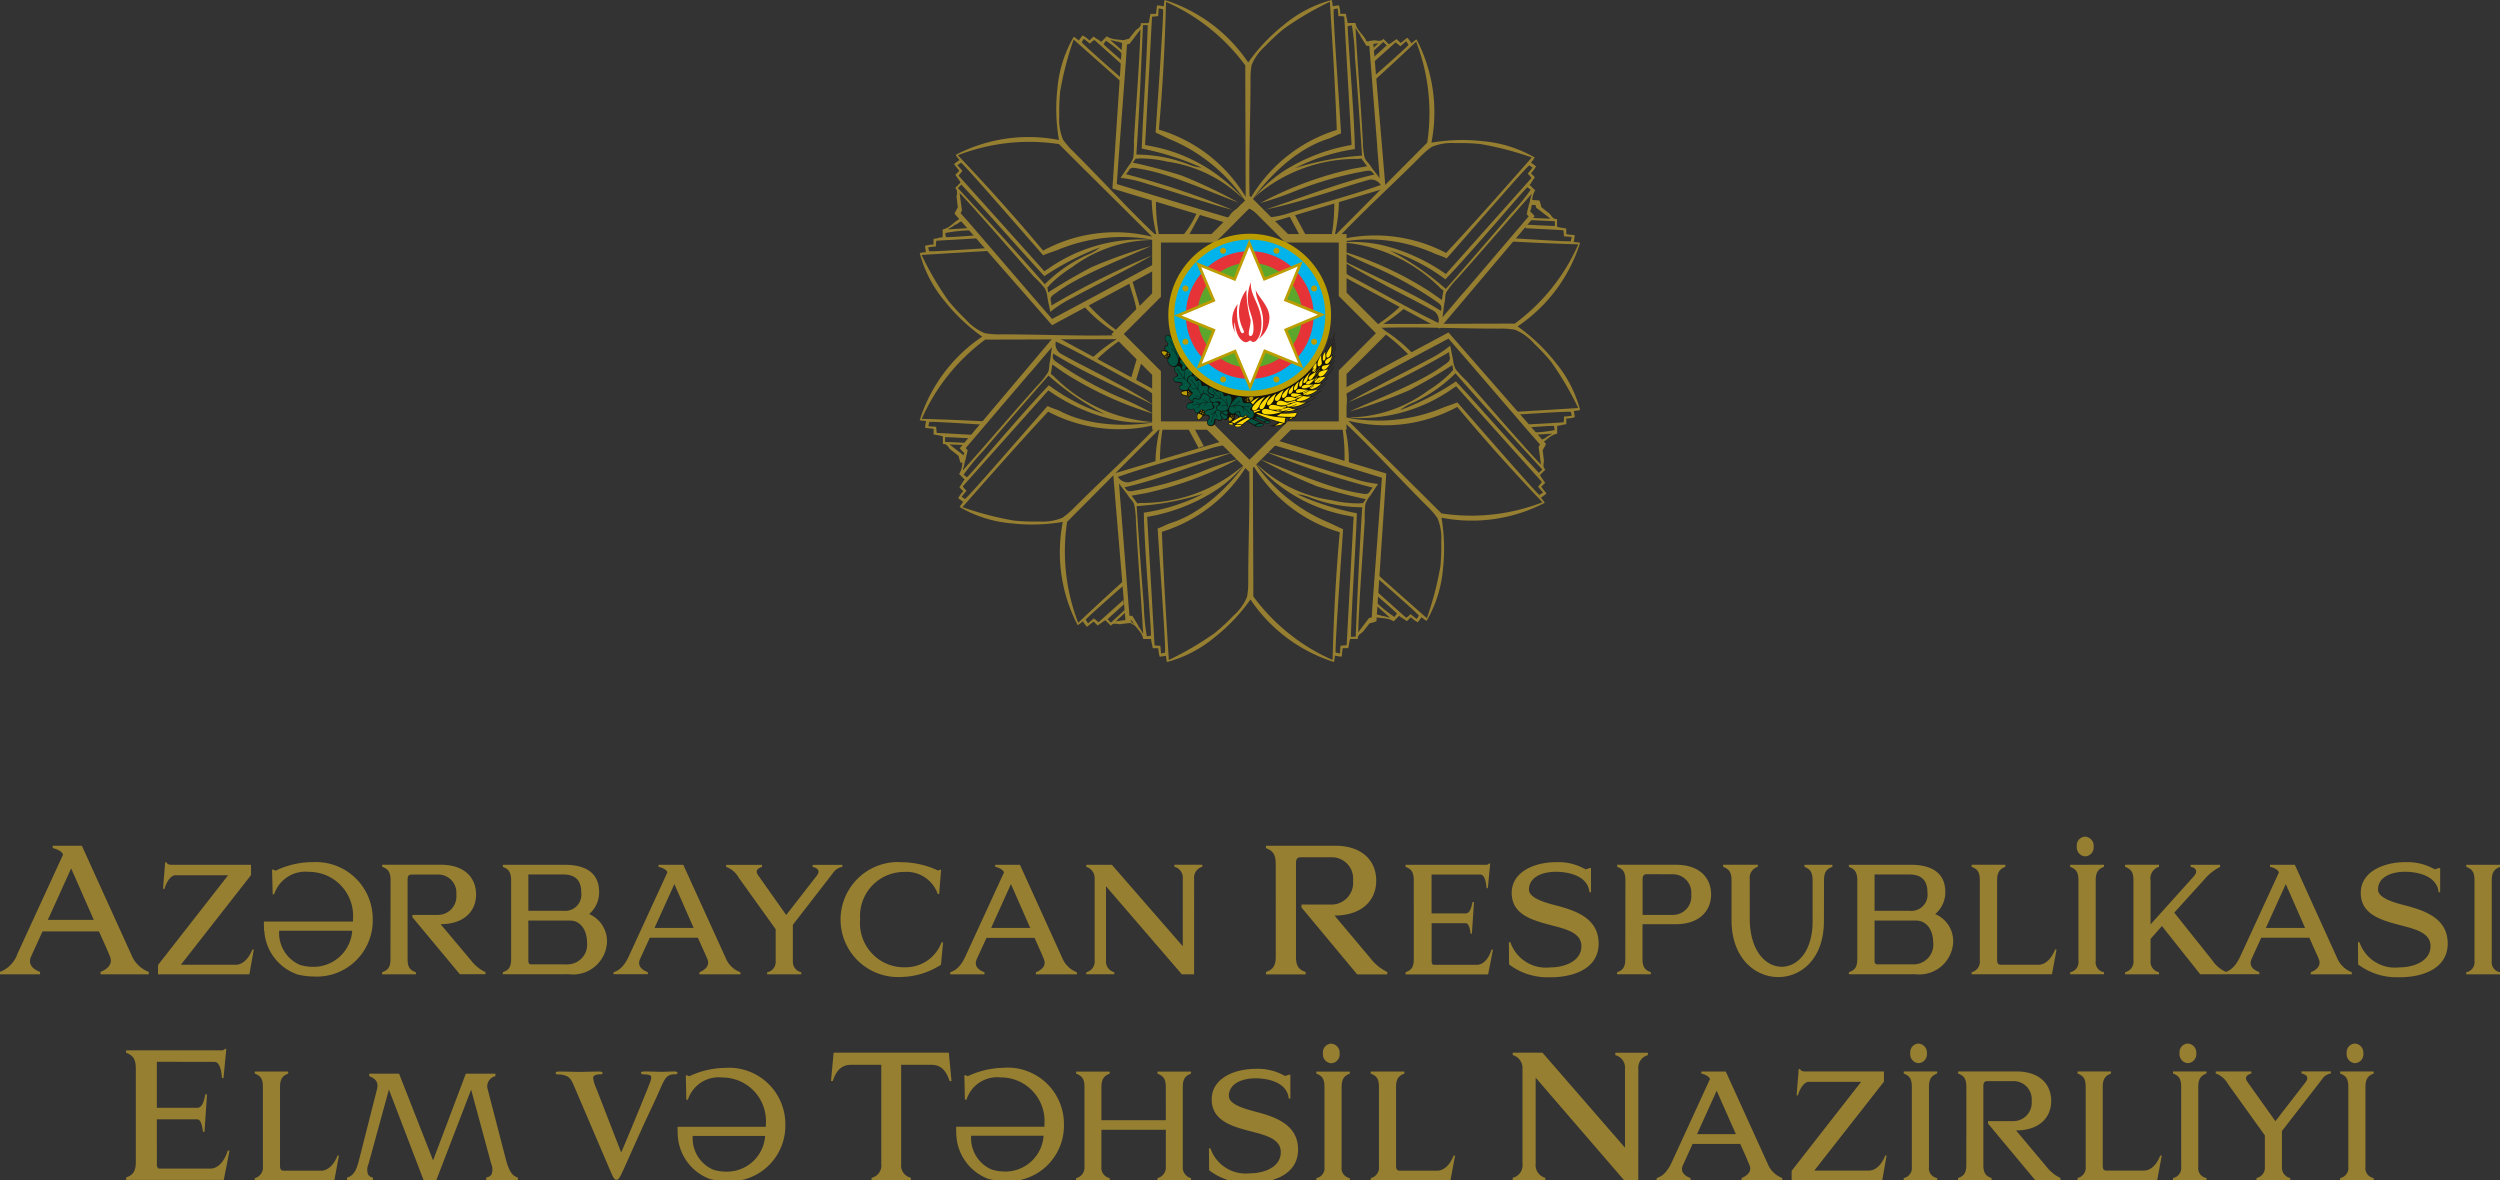 <svg id="Layer_1" data-name="Layer 1" xmlns="http://www.w3.org/2000/svg" viewBox="0 0 254.981 120.366"><rect x="0" y="0" width="254.981" height="120.366" fill="#333333" stroke="none"/><defs><style>.cls-1,.cls-2{fill:#967f30;}.cls-2,.cls-9{fill-rule:evenodd;}.cls-3{fill:#13110c;}.cls-4{fill:#005641;}.cls-5{fill:#bc9d00;}.cls-6{fill:#00b4eb;}.cls-7{fill:#e63337;}.cls-8{fill:#5ca62c;}.cls-9{fill:#fff;}.cls-10{fill:#ffda00;}.cls-11{fill:none;}</style></defs><g id="az"><g id="az-2"><g id="Group_1086" data-name="Group 1086"><g id="Group_955" data-name="Group 955"><g id="Group_954" data-name="Group 954"><g id="Group_953" data-name="Group 953"><path id="Path_528" data-name="Path 528" class="cls-1" d="M10.898,96.792l-.806-1.795H4.335L3.163,97.571c-.392.9.395,1.36.923,1.554v.248H0v-.248a3.029,3.029,0,0,0,1.791-1.869l4.637-10.08c-.065-.386-.843-.652-1.049-.671v-.249H8.348l5.051,11.122a3.094,3.094,0,0,0,1.772,1.748v.248H10.257v-.248c.449-.177,1.314-.654.972-1.538-.098-.259-.217-.509-.334-.794M4.88,93.82H9.565L7.257,88.571Zm11.965-5.875h.132c.105.259.402.259.595.259h8.029v1.052L18.448,98.397h5.6c.68,0,1.289-.574,1.692-1.548h.146l-.452,2.523H16.115v-.948l7.151-9.154H17.882c-.471,0-.915.705-1.109,1.385h-.146Zm22.991,1.846c0-.9-.291-1.169-.854-1.385v-.209H44.972c2.409,0,3.586,1.332,3.586,3.031S47.337,94.26,44.94,94.26l3.128,3.726a4,4,0,0,0,1.448,1.166v.212H46.9l-4.834-5.808v-.243h2.628a1.88,1.88,0,0,0,1.856-1.904q-.001-.085-.01-.17a1.846,1.846,0,0,0-1.846-2.042H42.111c-.326,0-.54.014-.54.525v8.105c0,.86.28,1.137.848,1.335v.212H38.971V99.16c.563-.199.854-.477.854-1.335Zm11.449,9.577V99.16c.552-.199.846-.477.846-1.335V89.797c0-.9-.294-1.169-.846-1.385V88.203h6.36c1.523,0,3.46.462,3.46,2.769a2.902,2.902,0,0,1-1.015,2.254,3.018,3.018,0,0,1,1.817,2.878,3.458,3.458,0,0,1-3.628,3.28q-.119-.006-.238-.02Zm2.603-10.179v3.708h3.578A1.658,1.658,0,0,0,59.283,91.021c0-1.608-1.034-1.832-1.888-1.832Zm0,8.883c.008.154.123.286.226.286H57.923a2.014,2.014,0,0,0,1.963-2.064q-.002-.094-.013-.187c0-1.125-.583-2.218-1.745-2.218H53.886Zm17.978-.894-.689-1.538h-4.9l-1.005,2.186c-.325.769.343,1.16.8,1.322V99.36H62.58v-.2c.406-.135.978-.405,1.538-1.591l3.945-8.583c-.049-.331-.711-.555-.894-.571v-.209h2.523l4.308,9.469a2.58,2.58,0,0,0,1.52,1.486V99.374H71.335V99.16c.377-.145,1.115-.557.825-1.303-.089-.226-.183-.434-.283-.672m-5.122-2.54h3.991L68.783,90.169Zm14.109-.317v3.766A1.077,1.077,0,0,0,81.721,99.16v.212H78.245V99.16a1.058,1.058,0,0,0,.868-1.049V94.775l-3.785-5.28a2.317,2.317,0,0,0-1.269-1.077v-.209h3.662v.209c-.325.108-.788.308-.385.872l2.852,4.034,3.123-4.02c.409-.525.011-.797-.426-.886v-.209h3.025v.209a1.354,1.354,0,0,0-.923.585Zm11.355,4.325a3.903,3.903,0,0,0,3.812-2.54h.154l-.215,2.286A7.724,7.724,0,0,1,91.943,99.643,5.866,5.866,0,1,1,91.416,87.924Q91.68,87.92,91.943,87.94a8.868,8.868,0,0,1,3.748.855,1.23,1.23,0,0,0,.165-.089h.129l-.2,2.477h-.14a3.372,3.372,0,0,0-3.425-2.254,4.495,4.495,0,0,0-4.504,4.487q-0.0.174.013.347a4.497,4.497,0,0,0,4.081,4.878q.205.018.41.018m13.982-1.468-.686-1.538h-4.898l-1.005,2.186c-.331.769.337,1.16.795,1.322v.212H96.915V99.16c.406-.135.983-.405,1.538-1.591l3.945-8.583c-.057-.331-.714-.555-.894-.571v-.209h2.526l4.3,9.469a2.615,2.615,0,0,0,1.508,1.486V99.374h-4.185V99.16c.391-.145,1.125-.557.825-1.303-.08-.226-.18-.434-.272-.672m-5.118-2.54h3.988l-1.968-4.475Zm20.7,4.728h-1.249l-7.735-8.98v7.552a1.131,1.131,0,0,0,.846,1.214v.212h-2.86V99.16a1.118,1.118,0,0,0,.857-1.214v-8.36a1.188,1.188,0,0,0-.857-1.172v-.209h2.615l7.231,8.308V89.635a1.152,1.152,0,0,0-.858-1.231v-.209h2.851v.209a1.143,1.143,0,0,0-.837,1.231Zm8.326-11.243c0-1.062-.342-1.375-.998-1.623v-.249h7.035c2.835,0,4.214,1.572,4.214,3.563s-1.435,3.557-4.254,3.557l3.675,4.369a4.691,4.691,0,0,0,1.705,1.385v.248H138.423l-5.678-6.823v-.298h3.085a2.214,2.214,0,0,0,2.181-2.246q-.001-.093-.01-.185a2.174,2.174,0,0,0-2.171-2.395H132.795c-.366,0-.615.018-.615.615v9.523c0,1.002.32,1.335.988,1.565v.248h-4.049V99.134c.657-.229.998-.563.998-1.565Zm15.894,1.066V93.16h3.466c.417,0,.586-.482.708-1.157h.154l-.215,3.231h-.132c-.062-.489-.172-1.077-.509-1.077h-3.466v3.914c0,.214.105.334.237.334h4.358c.825,0,1.325-.9,1.508-1.548h.154l-.495,2.523h-8.42v-.22c.552-.199.837-.477.837-1.335V89.797c0-.9-.285-1.169-.837-1.385V88.203h8.214a.363.363,0,0,0,.308-.135h.111l-.242,2.523h-.129c-.032-.449-.154-1.397-.637-1.397Zm7.886,6.905h.154a3.832,3.832,0,0,0,4.057,2.568c1.497,0,3.186-.652,3.186-2.162,0-1.292-1.36-1.692-2.871-2.086-2.017-.525-4.238-1.077-4.238-3.349,0-2.145,2.297-3.137,4.542-3.137a5.538,5.538,0,0,1,2.994.737c.077-.029.166-.042.398-.134h.154v2.462h-.154c-.198-1.815-2.417-2.085-3.422-2.085-1.448,0-2.752.568-2.752,1.815,0,.912,1.826,1.365,2.66,1.591,2.02.525,4.445,1.289,4.445,3.914,0,2.599-2.635,3.497-5.158,3.438a6.414,6.414,0,0,1-3.975-1.309Zm11.885-6.308c0-.9-.283-1.169-.84-1.385v-.209h5.988c2.412,0,3.592,1.332,3.592,3.031,0,1.666-1.198,3.032-3.592,3.032h-3.405v3.557c0,.86.289,1.137.851,1.335v.212h-3.445V99.16c.558-.199.84-.477.84-1.335Zm2.286-.631c-.308,0-.534.029-.534.538v3.614h3.115a1.875,1.875,0,0,0,1.857-1.894c-.001-.06-.004-.12-.01-.18a1.875,1.875,0,0,0-1.67-2.061q-.088-.009-.176-.01Zm17.962,4.789c0,3.826-2.308,5.703-4.655,5.703-2.38,0-4.769-1.954-4.769-5.782V89.791c0-.885-.291-1.155-.855-1.385v-.209h3.538V88.406a1.165,1.165,0,0,0-.826,1.248v4.023c0,3.272,1.603,4.923,3.266,4.923,1.583,0,3.145-1.538,3.145-4.623V89.794c0-.885-.283-1.155-.829-1.385v-.209h2.849V88.409c-.568.214-.855.483-.855,1.385Zm2.549,5.417V99.16c.552-.199.854-.477.854-1.335V89.797c0-.9-.308-1.169-.854-1.385V88.203H194.943c1.508,0,3.463.462,3.463,2.769a2.877,2.877,0,0,1-1.031,2.254,3.006,3.006,0,0,1,1.834,2.878,3.463,3.463,0,0,1-3.637,3.28q-.116-.006-.232-.02Zm2.615-10.179v3.708h3.575a1.66,1.66,0,0,0,1.82-1.875c0-1.608-1.037-1.832-1.883-1.832Zm0,8.883c.015.154.132.286.226.286h3.805a2.018,2.018,0,0,0,1.962-2.073c-.002-.059-.006-.118-.013-.177,0-1.125-.58-2.218-1.758-2.218h-4.222Zm18.095,1.295H201.092V99.16a1.114,1.114,0,0,0,.834-1.214V89.792c0-.9-.266-1.155-.834-1.385v-.209h3.438v.209c-.537.214-.84.509-.84,1.385V97.883c0,.405.14.512.371.512h3.866c.678,0,1.309-.606,1.672-1.548h.154Zm5.305-11.168v.209c-.546.214-.846.509-.846,1.385V98.003a1.025,1.025,0,0,0,.846,1.155v.212h-3.449V99.16a1.043,1.043,0,0,0,.843-1.155V89.795c0-.9-.275-1.155-.843-1.385v-.209Zm-1.926-2.865a.923.923,0,0,1,.871.972l-.002.029a.914.914,0,0,1-.812,1.005c-.015.002-.031.003-.047.004a.923.923,0,0,1-.861-.982l.004-.041a.888.888,0,0,1,.781-.983q.032-.004.065-.005m7.538,2.865v.209a1.231,1.231,0,0,0-.862,1.385v4.491l4.431-4.923a.125.125,0,0,0,.043-.075c.365-.406.143-.812-.388-.872v-.209h3.008v.209a5.285,5.285,0,0,0-1.642,1.32l-3.034,3.349,3.888,4.874a3.302,3.302,0,0,0,1.451,1.203v.212H224.406l-3.908-4.923-1.157,1.318V97.946a1.092,1.092,0,0,0,.862,1.214v.212h-3.46V99.16a1.115,1.115,0,0,0,.854-1.214V89.792c0-.9-.286-1.155-.854-1.385v-.209Zm16.015,8.98-.683-1.538h-4.903l-.998,2.186c-.331.769.337,1.16.8,1.322v.212h-3.492V99.16c.402-.135.975-.405,1.538-1.591l3.952-8.583c-.065-.331-.725-.555-.905-.571v-.209h2.531l4.297,9.469a2.628,2.628,0,0,0,1.514,1.486V99.374h-4.182V99.16c.377-.145,1.115-.557.828-1.303-.083-.226-.183-.434-.289-.672m-5.125-2.54h4l-1.968-4.475Zm9.397,1.454h.154a3.823,3.823,0,0,0,4.052,2.568c1.502,0,3.191-.652,3.191-2.162,0-1.292-1.357-1.692-2.868-2.086-2.02-.525-4.246-1.077-4.246-3.349,0-2.145,2.297-3.137,4.545-3.137a5.583,5.583,0,0,1,3,.737c.072-.029.154-.042.398-.134h.154v2.462h-.154c-.208-1.815-2.423-2.085-3.428-2.085-1.442,0-2.757.568-2.757,1.815,0,.912,1.826,1.365,2.668,1.591,2.022.525,4.442,1.289,4.442,3.914,0,2.599-2.642,3.497-5.158,3.438a6.461,6.461,0,0,1-3.982-1.309Zm14.483-7.894v.209c-.531.214-.84.509-.84,1.385v8.209a1.028,1.028,0,0,0,.84,1.155v.212h-3.443V99.16a1.038,1.038,0,0,0,.843-1.155V89.795c0-.9-.274-1.155-.843-1.385v-.209ZM31.769,87.932a8.794,8.794,0,0,0-3.675.875.678.678,0,0,0-.191-.108h-.154l.062,2.506h.154a3.349,3.349,0,0,1,3.551-2.283,4.494,4.494,0,0,1,4.499,4.489q0.0.173-.013.345v.231H26.925a5.445,5.445,0,0,0,0,.585v.352h.032a5.025,5.025,0,0,0,3.298,4.431l.011.014a7.114,7.114,0,0,0,1.662.226,5.718,5.718,0,0,0,6.077-5.336q.015-.237.011-.474a5.794,5.794,0,0,0-5.725-5.862q-.252-.003-.505.016m.165,10.671a4.785,4.785,0,0,1-1.385-.208,3.538,3.538,0,0,1-2.092-3.471H35.923a3.948,3.948,0,0,1-3.974,3.678"/></g></g></g><g id="Group_1085" data-name="Group 1085"><g id="Group_956" data-name="Group 956"><path id="Path_529" data-name="Path 529" class="cls-1" d="M158.608,36.911a18.615,18.615,0,0,0-3.823-3.62,16.109,16.109,0,0,0,6.372-8.518c-.195-.082-.515-.049-.722-.126h.088l.065-.472a.154.154,0,0,0,.014-.048l.014-.117h-.042c0-.017-.02-.022-.023-.037-.174-.018-.358-.026-.532-.049l-.218-.034a.426.426,0,0,1-.052-.012v-.566l-.788-.138a.958.958,0,0,1-.154-.068v-.769H158.637c-.343-.083-.418-.42-.658-.598-.298-.217-.472-.385-.769-.603a4.969,4.969,0,0,0-.202-.691l-.948-.062a1.022,1.022,0,0,1,.054.503l.5.032.069.268.049.037,1.405,1.077c-.76-.02-1.46-.051-2.249-.092a1.952,1.952,0,0,1-.026.235c.898.042,1.795.078,2.723.12v.492l-.02.054a.617.617,0,0,1,.02-.058c-.966-.031-1.923-.088-2.886-.134a3.306,3.306,0,0,1-.143.357l3.846.205.057.022.034.36h0l.02.248c.474.029.769.052.782.052l-.008.038h.008l-.082.389h0V24.597c-.137.057-2.791-.1-5.794-.295a4.025,4.025,0,0,1-.452.135c-.035.058-.055.123-.095.177h0c2.325.135,4.658.235,7.102.308a20.072,20.072,0,0,1-6.478,8.085c-4.602,0-8.802.035-13.408.035a16.019,16.019,0,0,0,2.346-1.778,1.715,1.715,0,0,1-.495-.125,18.591,18.591,0,0,1-2.223,1.811c.035-.029.066-.058.102-.083a1.034,1.034,0,0,1-.48.274.081.081,0,0,1,0,.026,2.394,2.394,0,0,1,.014.308,1.097,1.097,0,0,1,.377.198.057.057,0,0,0-.018-.015,19.592,19.592,0,0,1,3.011,2.578.893.893,0,0,1,.409-.132,15.274,15.274,0,0,0-3.351-2.668c3.885-.122,7.955.083,12.046.083a8.45,8.45,0,0,1,1.692.114,5.221,5.221,0,0,1,1.952,1.411,20.117,20.117,0,0,1,1.745,1.878,32.124,32.124,0,0,1,2.751,4.692c-2.335.145-4.462.28-6.649.402.042.052.088.103.135.154a.903.903,0,0,1,.077.126c2.943-.194,5.538-.351,5.692-.282l.082.386a6.621,6.621,0,0,1-.752.082h-.029l-.02.251h.025l-.055.345-3.78.217c.089.092.169.189.252.286,1.478-.102,2.508-.169,2.554-.132l.069.412a11.356,11.356,0,0,1-2.262.246,2.406,2.406,0,0,1,.129.243c.629-.042,1.269-.083,1.857-.114a.742.742,0,0,1-.255.154l-.42.255c.042.02.055.052,0,.054l-.105.008-.434.265h.138l-.154.012-.04.026c.086.057.172.115.26.171.503-.326.852-.811,1.538-.948v-.809c.317,0,.508-.114.806-.132v-.011l.126-.023V42.689a3.245,3.245,0,0,0,.869-.137l-.094-.634a4.591,4.591,0,0,0,.634-.102,12.668,12.668,0,0,0-2.549-4.898"/></g><g id="Group_957" data-name="Group 957"><path id="Path_530" data-name="Path 530" class="cls-1" d="M128.545,46.578a.125.125,0,0,1-.037-.02.179.179,0,0,0,.032.023Z"/></g><g id="Group_958" data-name="Group 958"><path id="Path_531" data-name="Path 531" class="cls-1" d="M130.085,44.869c-.183.143-.365.286-.537.44.271.042,8.558,2.542,11.394,3.417-.271,3.908-.634,8.523-.923,12.491-.045.592-.111,1.748-.111,1.748l-.269.068-.045.048-1.066,1.408c.022-.849.058-1.605.105-2.518v-.017c.146-2.886.389-6.008.562-8.865a10.307,10.307,0,0,1,.065-1.677,2.461,2.461,0,0,1,.494-.845c.292-.449.569-.855.797-1.208a12.487,12.487,0,0,1-2.683-.606c-1.986-.571-6.698-2.154-8.726-2.658a81.713,81.713,0,0,0,10.863,3.642l-.234.283c-.215.537-.7.337-1.094.278-3.103-.462-7.503-2.497-10.138-3.454a51.868,51.868,0,0,0,5.798,2.757c2.769.869,4.971,1.309,4.971,1.309l-.308.42a1.165,1.165,0,0,1-.154-.02.923.923,0,0,1-.249.032,12.317,12.317,0,0,1-2.817-.332,13.874,13.874,0,0,1-7.243-3.354c-.171-.162-.375-.308-.545-.478a16.494,16.494,0,0,0,9.423,5.408c.218.034.417.097.646.117-.237,4.111-.697,12.903-.711,13.04l-.02.057-.357.035h0l-.249.022c-.032.472-.052.769-.052.785h-.043l-.386-.083h-.011c-.103-.246.492-8.691.755-12.582-.462-.202-.909-.429-1.366-.64a17.158,17.158,0,0,1-7.737-6.272c.029.035.058.066.083.102a1.308,1.308,0,0,1-.215-.289.469.469,0,0,0-.058.046.409.409,0,0,1-.449.032c-.028.042-.052.086-.086.129,0,0,.014-.014.014-.02s-3.208,4.911-7.925,6.331c-.395.166-.76.365-1.178.512.229,3.718.872,12.397.748,12.66l-.389.083c-.012-.032-.042-.317-.08-.758v-.02L118.1,65.845v.026l-.346-.058-.752-13.097c.268-.029.497-.095.752-.137a19.024,19.024,0,0,0,5.005-1.834c.194-.111.4-.22.591-.335a13.197,13.197,0,0,0,3.7-3.198,5.363,5.363,0,0,1-.392.389,15.742,15.742,0,0,1-9.789,3.692,2.097,2.097,0,0,1-.469,0c-.138.012-.258.04-.4.049l-.308-.42-.22-.292-.014-.023-.04-.055,1.415-.248a36.616,36.616,0,0,0,9.478-3.503,34.105,34.105,0,0,0-3.732,1.291,36.981,36.981,0,0,1-7.037,1.983c-.398.058-.558.062-.851-.374,3.143-.68,8.185-2.615,11.077-3.56a47.932,47.932,0,0,0-4.88,1.291c-1.889.549-3.757,1.214-5.718,1.752a1.163,1.163,0,0,1-1.148-.546c2.755-.966,6.308-1.932,9.189-2.815a9.899,9.899,0,0,1,2.202-.488.833.833,0,0,0-.069-.055.403.403,0,0,1-.142-.435l-11.668,3.477,1.255,14.952a4.85,4.85,0,0,0,.671.023c.283.723.975,1.035,1.142,1.875h.806c0,.32.117.509.132.808l.011.008.029.125h.566a3.22,3.22,0,0,0,.135.871l.638-.095a3.803,3.803,0,0,0,.098.634,12.674,12.674,0,0,0,4.897-2.549A18.673,18.673,0,0,0,127.54,61.148a16.095,16.095,0,0,0,8.514,6.372c.083-.195.052-.515.125-.718v.083l.474.071a.279.279,0,0,0,.048.009l.118.015v-.045a.209.209,0,0,0,.037-.023c.014-.171.026-.36.049-.532l.035-.22a.378.378,0,0,1,.014-.052h.563l.138-.786a1.595,1.595,0,0,1,.066-.154h.769v-.168c.088-.343.417-.418.598-.658.215-.297.383-.474.606-.769a5.062,5.062,0,0,0,.691-.202l1.003-15.077Zm-13.652,19.5-.252-.42c-.018.043-.051.055-.054,0s0-.072,0-.105l-.268-.438v.14a.574.574,0,0,0-.014-.154l-.332-.543a1.224,1.224,0,0,0,.014.226c-.014-.082-.014-.169-.025-.249v-.009l-.308-.012-.8-10.154v.011c-.083-1.117-.189-2.234-.258-3.352.237.363.643.823.94,1.268.26.395.5.522.6.886a8.511,8.511,0,0,1,.177,1.692c.188,3.56.546,7.934.737,11.469a.797.797,0,0,1-.154-.255m.946.462-.414.071A22.009,22.009,0,0,1,116.66,61.743c-.26-3.311-.511-6.769-.729-10.123a28.434,28.434,0,0,0,6.831-1.277A19.555,19.555,0,0,1,116.66,52.288c.063,3.906.822,12.412.717,12.543m9.931-5.663a8.266,8.266,0,0,1-.115,1.692,5.266,5.266,0,0,1-1.412,1.955,20.963,20.963,0,0,1-1.877,1.743,31.83,31.83,0,0,1-4.692,2.752c-.277-4.485-.522-8.175-.706-13.068a15.523,15.523,0,0,0,8.888-7.122c.122,3.888-.083,7.952-.083,12.045m8.602,8.145a20.039,20.039,0,0,1-8.083-6.48c0-4.603-.043-8.802-.043-13.406a15.444,15.444,0,0,0,8.857,6.86c-.4,4.395-.615,8.523-.731,13.026m2.355-2.371h-.494l-.052-.023.057.023c.132-4.214.449-8.328.615-12.588a27.692,27.692,0,0,1-6.098-1.943,4.642,4.642,0,0,1,1.335.334,14.77,14.77,0,0,0,5.309.994c-.308,4.517-.474,8.632-.671,13.205"/></g><g id="Group_959" data-name="Group 959"><path id="Path_532" data-name="Path 532" class="cls-1" d="M114.729,35.335a.133.133,0,0,1,.017-.04l-.022.034Z"/></g><g id="Group_960" data-name="Group 960"><path id="Path_533" data-name="Path 533" class="cls-1" d="M116.091,35.725a2.176,2.176,0,0,1-.769-.615c-.143-.117-.289-.237-.434-.352a.42.42,0,0,1-.154-.286c.049.36-.18.362-.046.615l.383.308a1.587,1.587,0,0,0,.091.178,2.082,2.082,0,0,0,.814.745l.034.015c0,.063-.268.949-.643,2.212.154.091.331.154.483.255l.011.008.737-2.437.08-.225c-.194-.135-.386-.277-.574-.422"/></g><g id="Group_961" data-name="Group 961"><path id="Path_534" data-name="Path 534" class="cls-1" d="M115.992,32.231c.128-.117.258-.237.383-.358l.011-.045c0-.026.02-.042.026-.065l-.966-3.252-.343.154c.131.446.268.905.397,1.328a9.769,9.769,0,0,1,.492,2.237"/></g><g id="Group_962" data-name="Group 962"><path id="Path_535" data-name="Path 535" class="cls-1" d="M114.708,34.462a.525.525,0,0,1-.243-.365,1.384,1.384,0,0,1-.226-.154l.017.017a19.693,19.693,0,0,1-3.514-3.137c-.117.069-.243.12-.358.192H110.36a15.125,15.125,0,0,0,3.82,3.169c-3.886.12-7.952-.083-12.04-.083a8.334,8.334,0,0,1-1.692-.117,5.277,5.277,0,0,1-1.957-1.411,21.443,21.443,0,0,1-1.745-1.875,32.192,32.192,0,0,1-2.751-4.695c2.462-.154,4.68-.289,6.989-.417a.25.25,0,0,0-.029-.022.935.935,0,0,1-.258-.258c-3.051.203-5.798.371-5.945.308l-.085-.386a7.032,7.032,0,0,1,.755-.083h.023l.026-.252h-.026l.057-.343,4.248-.243c-.086-.098-.174-.192-.258-.294-1.728.122-2.968.205-3.015.168l-.074-.415A15.501,15.501,0,0,1,99.074,23.494c-.058-.078-.122-.154-.18-.237-.758.049-1.514.098-2.222.135a.851.851,0,0,1,.262-.154l.422-.255c-.046-.02-.058-.052,0-.054h.105l.437-.268h-.143a1.042,1.042,0,0,0,.154-.015l.392-.24c-.02-.028-.042-.055-.06-.083h0c-.066-.095-.137-.197-.198-.289-.014-.02-.011-.046-.022-.065a2.728,2.728,0,0,0,0,.294c-.718.277-1.037.971-1.877,1.135v.808c-.308,0-.506.115-.805.135v.008l-.126.026v.568a3.13,3.13,0,0,0-.872.137l.098.634a4.11,4.11,0,0,0-.634.102,12.702,12.702,0,0,0,2.546,4.898,18.7,18.7,0,0,0,3.823,3.62A16.115,16.115,0,0,0,93.805,42.851c.192.083.512.049.715.125h-.08l-.074.475a.381.381,0,0,0,0,.045l-.017.12h.045c0,.015.014.02.022.035.174.02.362.031.531.054l.223.029.054.014v.565l.788.138a1.426,1.426,0,0,1,.154.071V45.291h.169c.349.086.418.422.658.602.298.214.475.383.778.605a4.635,4.635,0,0,0,.197.689l.36.023c.012-.028.009-.055.023-.082a2.772,2.772,0,0,0,.115-.349c-.017-.02-.043-.04-.057-.06h-.049l-.032-.12c-.023-.054-.042-.111-.058-.165l-.026-.025-1.405-1.077c.588.014,1.143.038,1.72.068.02-.017.042-.026.06-.04a.748.748,0,0,1,.017-.131c.011-.023.022-.038.032-.058l-2.277-.1v-.492l.02-.052-.02.055c.843.026,1.677.083,2.522.12.069-.123.143-.243.215-.355l-3.538-.189-.055-.02L95.5,43.779h0l-.022-.252c-.474-.028-.769-.049-.785-.052v-.038h0l.085-.388h0v-.011c.129-.055,2.462.083,5.231.26.114-.108.237-.218.358-.326-2.077-.114-4.174-.194-6.354-.252a20.114,20.114,0,0,1,6.478-8.085c4.602,0,8.803-.038,13.405-.038a16.461,16.461,0,0,0-2.483,1.894c.049.037.1.071.154.111a1.051,1.051,0,0,1,.135.195h.026a18.856,18.856,0,0,1,2.543-2.108c-.034.028-.066.058-.098.086a.942.942,0,0,1,.549-.298"/></g><g id="Group_963" data-name="Group 963"><path id="Path_536" data-name="Path 536" class="cls-1" d="M119.414,43.645a.153.153,0,0,0-.014-.04c-.003-.011,0,.026.011.038Z"/></g><g id="Group_964" data-name="Group 964"><path id="Path_537" data-name="Path 537" class="cls-1" d="M118.188,42.989a.792.792,0,0,0-.102.02h.028s-5.743,1.203-10.083-1.129c-.402-.154-.798-.277-1.189-.471-2.471,2.792-8.154,9.385-8.425,9.482l-.338-.217c.014-.034.192-.255.477-.592l.017-.018-.154-.194a.078.078,0,0,0-.02.017l-.205-.283,8.734-9.794c.205.169.412.285.625.434a19.03,19.03,0,0,0,4.835,2.243c.218.062.434.125.652.182a13.357,13.357,0,0,0,4.88.358h-.552a15.772,15.772,0,0,1-9.538-4.308,2.618,2.618,0,0,1-.331-.328c-.108-.094-.215-.154-.322-.251l.08-.518.052-.355.014-.095c.769.54.94.655,1.175.822a36.446,36.446,0,0,0,9.183,4.225,34.896,34.896,0,0,0-3.554-1.726,36.878,36.878,0,0,1-6.378-3.575c-.326-.24-.437-.349-.337-.865,2.703,1.742,7.646,3.935,10.349,5.312a48.916,48.916,0,0,0-4.368-2.54c-1.717-.943-3.512-1.795-5.278-2.802a1.162,1.162,0,0,1-.429-1.198c2.634,1.263,5.831,3.094,8.492,4.508A10.085,10.085,0,0,1,117.948,40.44c.017-.183.032-.365.037-.551l-10.42-5.634-9.678,11.46a4.999,4.999,0,0,0,.462.497c-.308.706-.045,1.422-.528,2.132.197.192.383.38.574.569-.226.22-.278.442-.474.665v.012l-.074.108.397.4a3.275,3.275,0,0,0-.515.715l.515.378a4.727,4.727,0,0,0-.372.522,12.671,12.671,0,0,0,5.262,1.662,18.696,18.696,0,0,0,5.263-.143,16.085,16.085,0,0,0,1.515,10.526c.2-.078.402-.326.595-.417l-.058.057.289.386a.143.143,0,0,0,.028.038l.071.095.032-.028a.341.341,0,0,0,.043.012c.135-.111.277-.235.412-.343l.178-.132.045-.026.402.397.657-.462a1.013,1.013,0,0,1,.154-.057l.518.52.018.02.12-.122c.308-.182.595,0,.888-.04.365-.058.615-.066.978-.123a4.901,4.901,0,0,0,.628.348l.029-.025a2.068,2.068,0,0,1-.737-.675l-1.394.191c.34-.328.675-.635,1.015-.946a2.494,2.494,0,0,1-.083-.238c-.478.437-.949.869-1.438,1.318l-.342-.348h0l-.023-.052.026.055c.554-.52,1.112-1.014,1.666-1.522-.022-.154-.038-.295-.054-.446-1.414,1.272-2.449,2.198-2.489,2.237l-.052.023-.28-.231h0l-.194-.154c-.354.308-.574.505-.591.518l-.022-.037h0l-.211-.334h0v-.009c.054-.128,1.778-1.666,3.838-3.475.012-.175.026-.345.045-.506-1.538,1.385-3.077,2.8-4.649,4.294A20.117,20.117,0,0,1,108.837,53.225c3.255-3.257,6.198-6.254,9.455-9.506a16.049,16.049,0,0,0-.446,3.446c.154-.052.308-.098.462-.14a19.694,19.694,0,0,1,.308-3.505.543.543,0,0,1-.011.132,1.149,1.149,0,0,1,.115-.48H118.557a.452.452,0,0,1-.369-.171m-19.912,4.671.117-.48c-.042.018-.08,0-.042-.032a.599.599,0,0,0,.071-.078l.117-.497-.095.102c.032-.038.068-.078.098-.117l.154-.615c-.049.055-.098.112-.154.168.049-.065.108-.126.154-.191v-.012l-.202-.22,6.615-7.754v.017c.731-.855,1.452-1.715,2.189-2.557-.091.425-.126,1.037-.234,1.557-.091.471-.011.728-.202,1.054a8.232,8.232,0,0,1-1.069,1.323c-2.386,2.654-5.22,6-7.588,8.632a.902.902,0,0,1,.069-.292m0,.749a21.752,21.752,0,0,1,2.018-2.448c2.154-2.525,4.422-5.149,6.645-7.675a28.009,28.009,0,0,0,5.732,3.928,19.505,19.505,0,0,1-5.692-2.94c-2.718,2.811-8.197,9.36-8.362,9.385Zm11.369,3.26a8.307,8.307,0,0,1-1.28,1.115,5.254,5.254,0,0,1-2.38.385,20.815,20.815,0,0,1-2.558-.092,32.227,32.227,0,0,1-5.266-1.372c2.977-3.371,5.412-6.154,8.745-9.74a15.5,15.5,0,0,0,11.311,1.248c-2.657,2.834-5.675,5.565-8.569,8.462"/></g><g id="Group_965" data-name="Group 965"><path id="Path_538" data-name="Path 538" class="cls-1" d="M121.523,43.157h-2.594c.111.154.062.272.277.335l.491-.046a1.664,1.664,0,0,0,.195.062,2.112,2.112,0,0,0,1.098-.049.098.098,0,0,0,.035-.012c.04.051.54.968,1.231,2.251.08-.046.171-.078.248-.125a.787.787,0,0,1,.285-.052Z"/></g><g id="Group_966" data-name="Group 966"><path id="Path_539" data-name="Path 539" class="cls-1" d="M137.454,41.782a.108.108,0,0,0-.042.017.186.186,0,0,1,.042-.011Z"/></g><g id="Group_967" data-name="Group 967"><path id="Path_540" data-name="Path 540" class="cls-1" d="M157.686,50.32a.055.055,0,0,0,.011-.04c-.108-.137-.234-.274-.338-.414l-.132-.178a.153.153,0,0,1-.029-.048l.398-.395-.462-.658c-.02-.052-.042-.105-.055-.154l.54-.542-.117-.12c-.182-.308,0-.591-.043-.888-.055-.363-.062-.606-.12-.975a5.004,5.004,0,0,0,.343-.629l-9.948-11.374-10.58,5.675a.615.615,0,0,1,.045.202c.014.475.098,1.045.098,1.598a.289.289,0,0,1,.022-.065,2.094,2.094,0,0,0-.054-1.103.051.051,0,0,0-.011-.032c.154-.125,7.846-4.254,10.48-5.645,2.574,2.954,5.583,6.474,8.185,9.485.386.449,1.151,1.309,1.151,1.309l-.138.24v.063l.24,1.752c-.592-.615-1.1-1.174-1.712-1.846v-.017c-1.934-2.143-3.968-4.528-5.871-6.665a10.39,10.39,0,0,1-1.14-1.231,2.589,2.589,0,0,1-.248-.943c-.117-.526-.205-1.009-.288-1.422a12.505,12.505,0,0,1-2.325,1.469c-1.811,1.002-6.266,3.212-8.051,4.292a81.829,81.829,0,0,0,10.257-5.109l.032.368c.226.528-.258.732-.574.971-2.522,1.865-7.077,3.538-9.612,4.725a51.853,51.853,0,0,0,6.051-2.154c2.577-1.349,4.438-2.586,4.438-2.586l.083.515c-.043.04-.091.062-.132.098a1.183,1.183,0,0,1-.154.2A12.207,12.207,0,0,1,145.7,39.806a13.869,13.869,0,0,1-7.495,2.752c-.231,0-.482.042-.722.042a16.488,16.488,0,0,0,10.485-2.831c.182-.134.365-.231.543-.377,2.737,3.077,8.625,9.615,8.715,9.722l.032.054-.234.28h0l-.154.194c.308.355.503.575.515.592l-.034.02h0l-.335.217h-.011c-.246-.098-5.798-6.491-8.365-9.429-.471.186-.942.34-1.415.512A17.154,17.154,0,0,1,137.32,42.588a.429.429,0,0,1,.128.012,1.319,1.319,0,0,1-.358-.055,1.517,1.517,0,0,1-.308.425,1.107,1.107,0,0,1,.042.154.068.068,0,0,0,0-.026,19.231,19.231,0,0,1,.298,4.215c.154.057.308.105.446.165a15.482,15.482,0,0,0-.534-4.483c2.831,2.662,5.563,5.682,8.462,8.575a8.282,8.282,0,0,1,1.117,1.278,5.251,5.251,0,0,1,.382,2.378,21.358,21.358,0,0,1-.089,2.563,32.589,32.589,0,0,1-1.375,5.262c-1.814-1.6-3.46-3.052-5.146-4.562,0,.132.009.265,0,.397,2.262,1.98,4.274,3.76,4.325,3.911l-.212.334A6.997,6.997,0,0,1,143.9,62.656l-.017-.02-.194.154a.098.098,0,0,0,.017.017l-.285.203L140.266,60.197c-.014.122-.032.246-.045.369,1.308,1.14,2.246,1.957,2.252,2.02l-.246.34a15.076,15.076,0,0,1-2.098-1.711l-.032.308c.571.5,1.138.998,1.66,1.468a.743.743,0,0,1-.295-.071l-.477-.114c.017.043,0,.077-.034.043l-.08-.071-.498-.118c.035.032.071.062.105.095-.042-.032-.08-.065-.117-.098l-.289-.069a.74.74,0,0,1-.063.262c.711.308,1.418.048,2.126.525l.569-.571c.228.226.446.275.668.477h.014l.106.071.402-.4a3.115,3.115,0,0,0,.709.518l.38-.518a4.839,4.839,0,0,0,.518.377,12.634,12.634,0,0,0,1.666-5.263,18.698,18.698,0,0,0-.146-5.265,16.115,16.115,0,0,0,10.529-1.518c-.077-.195-.328-.398-.418-.595l.057.058.386-.286a.145.145,0,0,0,.042-.025l.094-.074Zm-.728-2.086-.052.023.055-.026c-2.886-3.068-5.575-6.202-8.462-9.332a27.612,27.612,0,0,1-5.692,2.938,4.575,4.575,0,0,1,1.186-.711,14.667,14.667,0,0,0,4.452-3.052c2.972,3.414,5.766,6.438,8.858,9.812l-.343.343Zm.362,2.997a20.123,20.123,0,0,1-10.3,1.134c-3.258-3.254-6.251-6.197-9.506-9.454a15.423,15.423,0,0,0,11.114-1.409c2.822,3.385,5.591,6.462,8.692,9.729"/></g><g id="Group_968" data-name="Group 968"><path id="Path_541" data-name="Path 541" class="cls-1" d="M134.98,24.122l.014.038-.011-.037Z"/></g><g id="Group_969" data-name="Group 969"><path id="Path_542" data-name="Path 542" class="cls-1" d="M135.435,24.554c-.071-.129-.045-.232-.24-.285l-.494.046a1.855,1.855,0,0,0-.192-.063,2.154,2.154,0,0,0-1.103.049.08.08,0,0,0-.029.014c-.051-.06-.551-.982-1.385-2.542-.102.171-.375.063-.549.142L132.815,24.477c.877-.04,1.751.032,2.628.075"/></g><g id="Group_970" data-name="Group 970"><path id="Path_543" data-name="Path 543" class="cls-1" d="M156,18.86c.226-.22.274-.442.471-.662v-.014l.074-.109-.398-.4a3.114,3.114,0,0,0,.518-.712l-.518-.38a4.143,4.143,0,0,0,.38-.518,12.717,12.717,0,0,0-5.265-1.662,18.657,18.657,0,0,0-5.268.145,16.071,16.071,0,0,0-1.512-10.525c-.198.077-.397.325-.595.415l.055-.058-.28-.385a.121.121,0,0,0-.032-.038l-.071-.095-.034.026a.061.061,0,0,1-.042-.011c-.14.111-.274.232-.414.343l-.177.132a.403.403,0,0,1-.045.028l-.402-.398-.657.462a1.211,1.211,0,0,1-.154.057c-.172-.172-.346-.351-.522-.52l-.015-.02-.123.12c-.308.182-.595,0-.888.042-.18.028-.334.045-.486.06.012.011.012.029.023.038a.72.72,0,0,1,.215.286l.752-.098c-.237.222-.462.432-.691.64a2.536,2.536,0,0,0,.008.308c.394-.36.783-.714,1.182-1.077l.348.346h0l.022.054-.025-.055c-.477.446-.955.869-1.438,1.306a.691.691,0,0,0,.014.075.923.923,0,0,1,0,.409c1.318-1.185,2.258-2.025,2.295-2.06l.049-.023.282.229h0l.194.154c.351-.308.574-.505.591-.517l.022.035h0l.215.332h0v.009c-.052.125-1.635,1.538-3.577,3.249,0,.137.035.272.035.411v.017c1.429-1.289,2.851-2.603,4.317-4a20.137,20.137,0,0,1,1.134,10.298c-3.257,3.257-6.198,6.251-9.454,9.509a16.308,16.308,0,0,0,.449-3.674.809.809,0,0,1-.477.086,19.108,19.108,0,0,1-.308,3.785.402.402,0,0,1,.014-.129,1.101,1.101,0,0,1-.095.44l.202.009a.441.441,0,0,1,.575-.325c2.591-2.725,5.489-5.366,8.278-8.154a8.34,8.34,0,0,1,1.28-1.115,5.254,5.254,0,0,1,2.38-.385,20.778,20.778,0,0,1,2.558.092,32.054,32.054,0,0,1,5.266,1.372c-2.972,3.371-5.415,6.154-8.742,9.74a15.557,15.557,0,0,0-10.74-1.385.52.52,0,0,1,.117.237,16.377,16.377,0,0,1,9.489,1.231c.402.154.8.277,1.191.471,2.471-2.792,8.154-9.385,8.429-9.482l.334.215c-.014.037-.195.255-.475.592l-.018.02.154.192.017-.017.205.285-8.731,9.791c-.209-.168-.418-.283-.631-.432A19.049,19.049,0,0,0,142,25.278l-.652-.183a13.504,13.504,0,0,0-4.471-.38.066.066,0,0,1,0,.025H137.02a15.794,15.794,0,0,1,9.538,4.308,2.227,2.227,0,0,1,.331.332c.108.094.215.154.325.246l-.083.518-.052.362-.014.094-1.178-.825a35.494,35.494,0,0,0-8.971-4.154.322.322,0,0,1,0,.055c.795.475,2.625,1.277,3.351,1.597a37.057,37.057,0,0,1,6.375,3.575c.318.242.434.346.329.863-2.632-1.692-7.385-3.818-10.125-5.203a.349.349,0,0,0,0,.057c.888.625,3.485,2.012,4.154,2.375,1.723.943,3.512,1.791,5.282,2.802a1.163,1.163,0,0,1,.428,1.197c-2.631-1.262-5.828-3.094-8.492-4.508a10.626,10.626,0,0,1-1.5-.908c-.026.154-.043.32-.071.48l10.183,5.505,9.692-11.458a5.102,5.102,0,0,0-.462-.5c.317-.706.048-1.422.525-2.132Zm-14.275,6.689a19.366,19.366,0,0,1,5.692,2.94c2.722-2.809,8.195-9.36,8.366-9.385l.34.243a22.482,22.482,0,0,1-2.017,2.449c-2.165,2.526-4.423,5.149-6.646,7.672a28.154,28.154,0,0,0-5.732-3.926m14.32-4.934c-.025.026-.045.052-.069.08l-.117.497c.029-.029.062-.068.092-.102-.026.038-.066.078-.097.117l-.146.615c.048-.055.098-.112.154-.168-.051.066-.109.129-.154.189v.014l.202.22-6.615,7.754v-.017c-.731.852-1.449,1.715-2.186,2.557.092-.425.128-1.037.231-1.56.092-.462.014-.725.2-1.051a8.874,8.874,0,0,1,1.077-1.326c2.386-2.652,5.231-6,7.586-8.632a.883.883,0,0,1-.066.295l-.117.475c.042-.017.077,0,.042.034"/></g><g id="Group_971" data-name="Group 971"><path id="Path_544" data-name="Path 544" class="cls-1" d="M117.585,25.289a.219.219,0,0,1,.042-.015l-.042.011Z"/></g><g id="Group_972" data-name="Group 972"><path id="Path_545" data-name="Path 545" class="cls-1" d="M122.295,21.791c-.058-.012-.154-.029-.226-.042-.052.1-.115.211-.165.308a10,10,0,0,1-1.288,2,3.162,3.162,0,0,0-2.18.388h0a.309.309,0,0,0-.049.035,1.125,1.125,0,0,1-.18-.514.034.034,0,0,0,0,.026A18.718,18.718,0,0,1,117.9,20.506a3.5,3.5,0,0,1-.435-.278,15.469,15.469,0,0,0,.537,3.869c-2.831-2.665-5.562-5.683-8.462-8.578a8.366,8.366,0,0,1-1.117-1.275A5.231,5.231,0,0,1,108.04,11.862a20.183,20.183,0,0,1,.094-2.558A32.091,32.091,0,0,1,109.503,4.039c1.732,1.529,3.325,2.938,4.938,4.383.011-.123.025-.243.038-.365-2.191-1.92-4.108-3.618-4.154-3.765l.211-.337a7.493,7.493,0,0,1,.595.478l.017.02.194-.162-.014-.017.283-.202,2.955,2.632V6.305c-1.178-1.028-2-1.751-2.014-1.809l.248-.34a11.832,11.832,0,0,1,1.789,1.443,1.773,1.773,0,0,1,.052-.278h0c-.477-.422-.946-.835-1.385-1.231a.793.793,0,0,1,.295.069l.474.114c-.017-.04,0-.074.035-.04s.052.046.08.071l.497.117-.105-.095c.043.031.08.065.12.098l.154.035a.924.924,0,0,0,.017-.108,1.15,1.15,0,0,1,.091-.154c-.678-.248-1.357-.04-2.031-.495l-.571.572c-.223-.225-.446-.277-.665-.475h-.017l-.103-.071-.405.397a3.276,3.276,0,0,0-.709-.515l-.383.515a4.393,4.393,0,0,0-.518-.375,12.708,12.708,0,0,0-1.663,5.262,18.727,18.727,0,0,0,.154,5.268A16.08,16.08,0,0,0,97.478,15.794c.077.195.326.397.417.597l-.058-.06-.383.285a.251.251,0,0,0-.042.029l-.094.072.028.035a.042.042,0,0,1-.014.037c.111.137.237.278.34.417l.132.177a.328.328,0,0,1,.032.049l-.4.397.462.657a1.125,1.125,0,0,1,.055.154c-.169.174-.351.349-.518.52l-.02.018.117.123c.182.308,0,.591.043.888.058.363.062.606.12.975a4.752,4.752,0,0,0-.343.628l9.949,11.375L118.14,27.352a.452.452,0,0,1-.02-.154,2.094,2.094,0,0,1,.154-.68,2.197,2.197,0,0,1-.129-.937.522.522,0,0,1-.179-.715l.012-.018c-.111.045-.194.048-.245.22l.051.491a1.097,1.097,0,0,0-.063.192,2.182,2.182,0,0,0,.048,1.103.069.069,0,0,0,.014.031c-.154.12-7.846,4.251-10.485,5.643-2.566-2.955-5.578-6.471-8.175-9.485-.389-.451-1.157-1.312-1.157-1.312l.14-.237v-.065l-.237-1.754c.588.615,1.095,1.177,1.708,1.857v.014c1.934,2.145,3.968,4.526,5.869,6.666a10.579,10.579,0,0,1,1.142,1.231,2.634,2.634,0,0,1,.246.945c.112.525.206,1.006.289,1.422a12.351,12.351,0,0,1,2.323-1.469c1.814-1.003,6.269-3.212,8.054-4.294A81.448,81.448,0,0,0,107.24,31.159l-.032-.371c-.226-.531.262-.734.574-.968,2.525-1.869,7.077-3.538,9.615-4.731a51.298,51.298,0,0,0-6.054,2.154c-2.577,1.345-4.438,2.586-4.438,2.586l-.08-.517a1.473,1.473,0,0,1,.129-.098.96.96,0,0,1,.154-.198,12.14,12.14,0,0,1,2.226-1.757,13.865,13.865,0,0,1,7.495-2.752c.229,0,.48-.043.72-.043a16.508,16.508,0,0,0-10.485,2.834c-.174.132-.365.231-.54.377-2.74-3.077-8.629-9.614-8.723-9.725l-.02-.054.226-.277h0l.154-.189-.515-.592.035-.022h0l.331-.214h.012c.248.098,5.798,6.489,8.369,9.431.462-.189.938-.343,1.412-.514a17.137,17.137,0,0,1,9.906-1.034.431.431,0,0,1-.132-.014.949.949,0,0,1,.615.188.015.015,0,0,0-.014.012.487.487,0,0,1,.175-.035h.615a7.56,7.56,0,0,1,2.014-.14l1.471-2.711a1.427,1.427,0,0,1-.177,0M98.058,18.828l.052-.02a.528.528,0,0,1-.055.025c2.886,3.077,5.571,6.203,8.462,9.335a27.527,27.527,0,0,1,5.692-2.938,4.747,4.747,0,0,1-1.186.708,14.746,14.746,0,0,0-4.462,3.052c-2.974-3.411-5.766-6.435-8.862-9.811l.346-.346Zm8.332,6.734c-2.828-3.385-5.592-6.462-8.695-9.728a20.128,20.128,0,0,1,10.308-1.137c3.255,3.257,6.248,6.198,9.503,9.452a15.445,15.445,0,0,0-11.109,1.411"/></g><g id="Group_973" data-name="Group 973"><path id="Path_546" data-name="Path 546" class="cls-1" d="M126.291,20.926l.037.02-.031-.023Z"/></g><g id="Group_974" data-name="Group 974"><path id="Path_547" data-name="Path 547" class="cls-1" d="M129.255,22.779a.034.034,0,0,0,.012.011L141.314,19.197l-1.26-14.949a4.595,4.595,0,0,0-.674-.025c-.282-.723-.975-1.038-1.138-1.878h-.806c0-.308-.117-.508-.135-.805l-.011-.009-.023-.125h-.568A3.205,3.205,0,0,0,136.563.538l-.635.094A4.533,4.533,0,0,0,135.829,0a12.666,12.666,0,0,0-4.902,2.549,18.682,18.682,0,0,0-3.62,3.823A16.092,16.092,0,0,0,118.792,0c-.086.195-.049.514-.129.717V.632L118.201.562h-.049l-.117-.015-.011.045a.196.196,0,0,0-.034.022c-.017.174-.029.36-.051.534l-.029.218a.259.259,0,0,1-.014.049h-.565l-.138.788c-.023.057-.048.105-.069.154h-.769V2.525c-.085.345-.417.418-.6.658-.214.298-.383.475-.603.769a4.679,4.679,0,0,0-.689.202l-1.005,15.077,11.803,3.562.383.137.029-.022c.034-.145.428-1.657,1.638-1.692a6.307,6.307,0,0,1,1.948,1.562M118.925.192a20.14,20.14,0,0,1,8.085,6.477c0,4.608.037,8.803.037,13.408a15.449,15.449,0,0,0-8.851-6.858c.398-4.398.615-8.523.731-13.026M116.572,2.565h.489l.055.02-.055-.02c-.131,4.214-.449,8.326-.615,12.588a27.591,27.591,0,0,1,6.106,1.945,4.793,4.793,0,0,1-1.343-.337,14.77,14.77,0,0,0-5.308-.994c.308-4.517.472-8.631.675-13.202m9.978,18.308-.308.38c-.069.032-.125.063-.183.092a2.089,2.089,0,0,0-.74.814.124.124,0,0,0-.014.034c-.194-.023-8.557-2.543-11.405-3.423.274-3.908.635-8.522.923-12.491.042-.592.115-1.743.115-1.743l.265-.068.04-.052,1.069-1.406c-.02.851-.055,1.608-.102,2.52v.014c-.154,2.888-.397,6.011-.565,8.868a11.139,11.139,0,0,1-.066,1.675,2.648,2.648,0,0,1-.489.846c-.292.449-.571.852-.805,1.206a12.563,12.563,0,0,1,2.682.605c1.989.574,6.703,2.154,8.728,2.658a81.749,81.749,0,0,0-10.866-3.638L115.08,17.48c.208-.537.694-.337,1.088-.28,3.103.462,7.503,2.497,10.14,3.457a51.387,51.387,0,0,0-5.802-2.758c-2.769-.869-4.968-1.311-4.968-1.311l.308-.42c.055,0,.103.015.154.02a1.054,1.054,0,0,1,.251-.032,12.366,12.366,0,0,1,2.818.335,13.866,13.866,0,0,1,7.245,3.354c.168.154.375.308.543.477a16.534,16.534,0,0,0-9.42-5.409c-.218-.035-.42-.095-.646-.117.234-4.111.694-12.9.705-13.038l.025-.057.355-.035h0l.248-.022c.034-.471.052-.769.058-.785l.037.008V.858l.386.083h.011c.102.248-.492,8.691-.755,12.582.471.203.912.431,1.365.642a17.154,17.154,0,0,1,7.74,6.272c-.029-.035-.062-.068-.083-.098a.935.935,0,0,1,.308.568c-.375.058-.368-.186-.615-.046M138.42,3.12l.258.42c.017-.045.052-.057.052,0v.106l.268.437v-.14a.879.879,0,0,0,.009.154l.334.545-.011-.228c.011.083.014.169.025.249v.011l.308.012.8,10.154-.011-.011c.088,1.117.191,2.235.26,3.354-.234-.363-.643-.825-.934-1.266-.268-.398-.505-.522-.606-.886a8.551,8.551,0,0,1-.177-1.692c-.189-3.562-.546-7.935-.74-11.472a.759.759,0,0,1,.154.258m-.942-.462L137.88,2.592a21.521,21.521,0,0,1,.308,3.157c.262,3.312.512,6.769.728,10.125a28.129,28.129,0,0,0-6.831,1.278,19.442,19.442,0,0,1,6.103-1.946c-.062-3.908-.825-12.415-.715-12.543m-9.931,5.663a8.372,8.372,0,0,1,.114-1.692A5.221,5.221,0,0,1,129.068,4.68a20.865,20.865,0,0,1,1.875-1.745A31.986,31.986,0,0,1,135.635.183c.282,4.486.522,8.172.706,13.068a15.52,15.52,0,0,0-8.883,7.122c-.122-3.886.083-7.954.083-12.043m-.083,12.582a1.035,1.035,0,0,1,.234-.489l-.014.02s3.211-4.912,7.928-6.331c.397-.168.769-.365,1.175-.511-.226-3.718-.869-12.395-.743-12.663l.386-.083a6.309,6.309,0,0,1,.083.758V1.637l.248.023v-.025l.348.055.748,13.097c-.266.031-.494.095-.748.142a18.97,18.97,0,0,0-5.006,1.832c-.198.111-.398.22-.595.334a13.509,13.509,0,0,0-3.7,3.198c.129-.137.269-.268.389-.388a15.763,15.763,0,0,1,9.795-3.692,2.346,2.346,0,0,1,.462,0c.143-.008.26-.04.403-.048l.308.42.218.292.057.078c-.923.162-1.128.202-1.412.249a36.505,36.505,0,0,0-9.48,3.505,34.384,34.384,0,0,0,3.732-1.291,36.802,36.802,0,0,1,7.037-1.982c.402-.057.558-.06.849.374-3.138.68-8.189,2.615-11.077,3.56a48.808,48.808,0,0,0,4.88-1.294c1.889-.546,3.754-1.212,5.718-1.752a1.162,1.162,0,0,1,1.149.546c-2.752.968-6.308,1.932-9.189,2.815a9.846,9.846,0,0,1-2.317.502,3.171,3.171,0,0,0-1.817-1.266h0l-.062-.008"/></g><g id="Group_975" data-name="Group 975"><path id="Path_548" data-name="Path 548" class="cls-2" d="M137.34,29.843V23.874H131.372l-3.905-3.905-3.905,3.905h-6.051v6.049L113.358,34.077l4.154,4.154v5.6h5.597l4.278,4.277,4.275-4.277h5.675V38.149l4.154-4.154Zm-.797,7.943V42.98H131.349l-3.912,3.909L123.526,42.98h-5.12V37.86l-3.791-3.794,3.791-3.792V24.735h5.538l3.572-3.574,3.572,3.574h5.455v5.457l3.792,3.794Z"/></g><g id="Group_976" data-name="Group 976"><path id="Path_549" data-name="Path 549" class="cls-3" d="M125.831,42.84l.085-.154a.532.532,0,0,0,.046-.335l-.012-.138.085.069a2.782,2.782,0,0,0,.275.214l.062.043Zm10.462-7.505a.02.02,0,0,0-.011-.026L136.28,35.309a.018.018,0,0,0-.024.01l-.001.002c-.095.269-.203.549-.308.785a.959.959,0,0,1-.286.258.865.865,0,0,0,.177-.414,4.246,4.246,0,0,0,.374-.923.02.02,0,0,0-.014-.025.022.022,0,0,0-.025.014,4.461,4.461,0,0,1-.317.823,2.616,2.616,0,0,0,.014-.355,3.664,3.664,0,0,0,.294-.869.018.018,0,0,0-.013-.023l-.002-0a.022.022,0,0,0-.026.014,3.753,3.753,0,0,1-.254.788v-.315a10.112,10.112,0,0,0,.255-1.077.02.02,0,0,0-.016-.023l-.001-0a.018.018,0,0,0-.023.013l-.001.004a10.267,10.267,0,0,1-.286,1.163,1.567,1.567,0,0,1-.095.128c-.015.02-.029.035-.038.049l-.14.208c.111-.342.223-.726.286-1.025a.02.02,0,0,0-.015-.024l-.002-0a.018.018,0,0,0-.024.011l-.001.004c-.074.343-.211.802-.331,1.175a1.714,1.714,0,0,0-.198.432,1.149,1.149,0,0,1,.02-.446,10.392,10.392,0,0,0,.348-1.085.022.022,0,0,0-.012-.025.023.023,0,0,0-.026.014,10.068,10.068,0,0,1-.429,1.286v.011a1.877,1.877,0,0,0-.295.615,2.308,2.308,0,0,1,.205-.957,8.298,8.298,0,0,1-7.317,4.906h-.262a8.308,8.308,0,0,1-7.974-6c-.105-.154-.249-.295-.397-.295a.265.265,0,0,0-.194.108c-.285.308.075.665.12.7a.203.203,0,0,1,.058.168c-.009.049-.046.086-.117.112a.308.308,0,0,0-.208.24.409.409,0,0,0,.026.194l.038.091-.097-.014a.462.462,0,0,0-.074,0,.308.308,0,0,0-.214.065.097.097,0,0,0-.031.091c.029.234.338.462.338.462a.154.154,0,0,0,.123.178.427.427,0,0,0,.128.02h.055a.702.702,0,0,0,.085-.011c-.154.145-.051.814.615.882a.53.53,0,0,0,.097,0c-.308.418.218.634.215.803,0,.069-.086.14-.154.183-.105.062-.228.105-.228.262,0,.183.105.363.528.363.154,0,.308.012.308.117,0,.045-.058.092-.117.132s-.165.109-.165.202c0,.023,0,.226.308.326l.126.043-.122.058a.186.186,0,0,0-.12.165c0,.092.077.182.248.249a1.351,1.351,0,0,0,.388.086v.02l.015.02a.14.14,0,0,0,.098.054h.052v.054a.237.237,0,0,0,.086.174,1.617,1.617,0,0,0,.225.189l.132.092h-.162a.522.522,0,0,0-.505.352.323.323,0,0,0,.057.258.432.432,0,0,0,.295.154h.029a.922.922,0,0,0,.212-.035c.132-.034.18-.034.237.143.046.142.088.243.22.243h.083s-.171.495.035.677a.154.154,0,0,0,.089.023c.112,0,.262-.14.38-.283a.489.489,0,0,1,.308-.208h.032a.54.54,0,0,0,.174.062.188.188,0,0,1,.14.132.18.18,0,0,1-.06.189.479.479,0,0,0-.129.331.394.394,0,0,0,.105.295.381.381,0,0,0,.282.111.402.402,0,0,0,.34-.143.492.492,0,0,0,.12-.338.165.165,0,0,1,.029-.137.108.108,0,0,1,.086-.037.154.154,0,0,1,.094.032.406.406,0,0,0,.237.095.277.277,0,0,0,.174-.065.226.226,0,0,0,.091-.114l.029-.083.062.063a.286.286,0,0,0,.209.089.336.336,0,0,0,.208-.062l.082-.062v.115a.186.186,0,0,0,.08.14c.111.069.308-.022.308-.022s-.298.174-.338.208a.08.08,0,0,0-.025.071c.009.098.186.134.308.134a.567.567,0,0,0,.12-.012.717.717,0,0,0,.154-.062,4.332,4.332,0,0,1,.888-.508,8.977,8.977,0,0,0-.788.515.154.154,0,0,0-.057.142c.026.115.263.135.331.135a.88.88,0,0,0,.452-.135h0l.014-.015h0a2.462,2.462,0,0,1,.462-.395l.028-.017.029.017c.174.098.534.308.726.425.022.014.043.025.062.035h0l.065.042a.206.206,0,0,0,.095.029,1.232,1.232,0,0,0,.162.012c.334,0,.571-.134.577-.251a.098.098,0,0,0-.068-.102h0c-.154-.068-.718-.331-1.106-.518l.323.032h.026a3.824,3.824,0,0,1,.937.452h.009a.411.411,0,0,0,.185.04c.126,0,.338-.052.36-.162a.138.138,0,0,0-.08-.145l-1.246-.495.028-.1h0a20.221,20.221,0,0,0,2.111.769l-.062.052a1.776,1.776,0,0,1-.872.308h0a2.208,2.208,0,0,0,.508.046,2.769,2.769,0,0,0,1.14-.271,3.659,3.659,0,0,1,.108-.558l.011-.038.338-.008-.069.091a1.021,1.021,0,0,0-.137.26,4.448,4.448,0,0,0,.754-.414,1.125,1.125,0,0,0,.231-.462.108.108,0,0,0-.028-.042,9.577,9.577,0,0,1-1.522.055l.108-.065a4.632,4.632,0,0,0,1.518-.277,2.348,2.348,0,0,1,.237-.072,4.115,4.115,0,0,0,.969-.426.022.022,0,0,0,.008-.029.023.023,0,0,0-.028,0,3.679,3.679,0,0,1-1.282.495,1.716,1.716,0,0,1-.735-.154,3.357,3.357,0,0,0,1.754-.522,3.404,3.404,0,0,0,.882-.525.02.02,0,0,0,.001-.028l-.001-.001a.023.023,0,0,0-.029,0,3.165,3.165,0,0,1-.685.434,2.154,2.154,0,0,1-.931.065,2.906,2.906,0,0,0,1.117-.462,7.041,7.041,0,0,0,1.125-.708.018.018,0,0,0,.002-.026l-.002-.002a.023.023,0,0,0-.031,0,6.922,6.922,0,0,1-.9.588,1.846,1.846,0,0,1-.729,0,2.182,2.182,0,0,0,1.272-.595,5.601,5.601,0,0,0,.818-.642.02.02,0,0,0,.001-.028l-.001-.001a.022.022,0,0,0-.029,0,5.709,5.709,0,0,1-.715.574,1.9,1.9,0,0,1-.8.089,1.78,1.78,0,0,0,1.077-.591,5.837,5.837,0,0,0,.68-.637.02.02,0,0,0-.028-.029l-.001.001a5.861,5.861,0,0,1-.503.485.875.875,0,0,1-.462.114,2.18,2.18,0,0,0,.791-.678,6.769,6.769,0,0,0,.822-1.046.02.02,0,0,0-.028-.029l-.001.001a6.771,6.771,0,0,1-.769.985,1.855,1.855,0,0,1-.36.049c.217-.091.34-.355.591-.709a5.013,5.013,0,0,0,.625-.872.02.02,0,0,0-.005-.028l-.002-.001a.02.02,0,0,0-.026,0,5.007,5.007,0,0,1-.483.706.494.494,0,0,1-.285.145,2.716,2.716,0,0,0,.442-.665,3.507,3.507,0,0,0,.429-.769.02.02,0,0,0-.011-.026.018.018,0,0,0-.025.007l-.001.002a3.286,3.286,0,0,1-.442.78.685.685,0,0,1-.228.14,1.871,1.871,0,0,0,.429-.883,7.927,7.927,0,0,0,.365-.891"/></g><g id="Group_977" data-name="Group 977"><path id="Path_550" data-name="Path 550" class="cls-4" d="M121.192,39.605c0-.115.092-.194.189-.271.034-.026.042-.043.042-.046s-.011-.055-.154-.172a.601.601,0,0,1-.154-.177c-.095-.085-.194-.178-.294-.283a1.11,1.11,0,0,1-.189.014,2.747,2.747,0,0,1-.495-.057.022.022,0,0,1-.017-.025l0-.001a.022.022,0,0,1,.025-.015,2.094,2.094,0,0,0,.64.049,6.656,6.656,0,0,1-.748-.982.025.025,0,0,1,.009-.026.018.018,0,0,1,.026-.002l.002.002a6.463,6.463,0,0,0,.731.96,3.46,3.46,0,0,1,.02-.669.023.023,0,0,1,.026-.018.02.02,0,0,1,.015.022,3.432,3.432,0,0,0-.015.714c.077.083.154.154.228.225a.462.462,0,0,1-.017-.154.42.42,0,0,1,.215-.332.515.515,0,0,1,.26-.08.328.328,0,0,1,.058,0,1.077,1.077,0,0,0-.045-.354,2.097,2.097,0,0,1-.265-.283.461.461,0,0,0-.371.055c-.086.095-.308.217-.425-.029-.129-.282-.246-.438-.528-.274s-.137.462,0,.586.32.28.08.418c-.195.112-.326.126-.326.277,0,.111.049.272.503.272.178,0,.394.026.382.202-.014.22-.325.189-.326.328s.154.288.532.308A.626.626,0,0,0,121.2,39.674a.189.189,0,0,1-.014-.085"/></g><g id="Group_978" data-name="Group 978"><path id="Path_551" data-name="Path 551" class="cls-5" d="M127.458,23.842a8.297,8.297,0,0,0-8.297,8.297v.002a8.297,8.297,0,0,0,8.297,8.297h0a8.295,8.295,0,0,0,8.297-8.294v-.003A8.297,8.297,0,0,0,127.46,23.842h-.002"/></g><g id="Group_979" data-name="Group 979"><path id="Path_552" data-name="Path 552" class="cls-6" d="M127.468,24.439q.378-0.0.755.037c.249.025.502.063.749.111a7.468,7.468,0,0,1,.731.183,6.327,6.327,0,0,1,.711.255c.234.102.462.205.683.325a7.14,7.14,0,0,1,.649.389,7.461,7.461,0,0,1,1.168.958c.177.177.348.365.508.558a6.993,6.993,0,0,1,.449.608c.14.209.268.425.388.648s.226.451.325.682a7.125,7.125,0,0,1,.255.712c.074.242.134.486.183.732a7.551,7.551,0,0,1,.111.748c.025.252.037.505.037.755s-.012.505-.037.755a7.532,7.532,0,0,1-.111.746q-.074.372-.183.734a6.551,6.551,0,0,1-.255.712c-.102.234-.205.462-.325.682s-.248.438-.388.648a7.008,7.008,0,0,1-.449.608,6.446,6.446,0,0,1-.508.558,7.052,7.052,0,0,1-.56.509,7.202,7.202,0,0,1-.608.449c-.211.142-.426.271-.649.391a7.946,7.946,0,0,1-1.394.577c-.249.074-.486.132-.731.183a7.146,7.146,0,0,1-.749.111c-.251.025-.502.037-.755.037s-.503-.012-.755-.037a7.176,7.176,0,0,1-.748-.111c-.248-.051-.492-.111-.732-.183a6.459,6.459,0,0,1-.712-.255c-.234-.102-.462-.205-.683-.322a7.169,7.169,0,0,1-.648-.391,6.885,6.885,0,0,1-.608-.449,7.847,7.847,0,0,1-1.069-1.068c-.154-.194-.308-.397-.451-.608a7.455,7.455,0,0,1-.386-.648q-.178-.335-.325-.682a7.128,7.128,0,0,1-.255-.712c-.074-.242-.132-.485-.183-.734s-.085-.495-.111-.746a7.254,7.254,0,0,1-.035-.755c0-.254.012-.505.035-.755a7.231,7.231,0,0,1,.111-.748c.049-.248.111-.492.183-.732a6.457,6.457,0,0,1,.255-.712c.102-.234.205-.462.325-.682a7.465,7.465,0,0,1,.386-.648c.142-.211.291-.414.451-.608s.329-.382.508-.558.365-.349.562-.509a7.317,7.317,0,0,1,.608-.449,7.111,7.111,0,0,1,.648-.389c.223-.118.451-.228.683-.325s.469-.18.712-.255.486-.132.732-.183a7.301,7.301,0,0,1,.748-.111c.248-.025.502-.037.755-.037"/></g><g id="Group_980" data-name="Group 980"><path id="Path_553" data-name="Path 553" class="cls-7" d="M127.468,25.619a6.244,6.244,0,0,1,.637.032,6.084,6.084,0,0,1,.634.092c.211.042.417.094.615.154a6.364,6.364,0,0,1,.603.215,6.086,6.086,0,0,1,.578.274c.189.102.372.211.549.329s.349.246.515.382a5.854,5.854,0,0,1,.474.429q.226.228.429.474c.135.166.265.337.383.515a6.406,6.406,0,0,1,.328.551c.1.189.192.38.274.577a6.567,6.567,0,0,1,.369,1.22c.04.208.074.42.094.634a6.669,6.669,0,0,1,0,1.28c-.02.211-.054.422-.094.632a5.615,5.615,0,0,1-.154.615c-.062.198-.134.403-.215.6s-.174.392-.274.58-.211.371-.328.549a6.212,6.212,0,0,1-.383.512,6.083,6.083,0,0,1-.429.474,6.252,6.252,0,0,1-.989.811c-.178.118-.36.228-.549.329a6.323,6.323,0,0,1-.578.274c-.197.082-.397.154-.603.217s-.409.112-.615.154-.418.072-.634.094a6.34,6.34,0,0,1-.637.029c-.212,0-.425-.011-.64-.029a6.174,6.174,0,0,1-.634-.094c-.209-.04-.415-.095-.615-.154a6.197,6.197,0,0,1-.605-.217c-.198-.082-.389-.174-.58-.274a5.714,5.714,0,0,1-.546-.329c-.175-.118-.348-.246-.515-.38a6.602,6.602,0,0,1-.903-.905c-.135-.163-.265-.337-.383-.512a6.158,6.158,0,0,1-.328-.549,6.081,6.081,0,0,1-.274-.58,6.308,6.308,0,0,1-.215-.6c-.062-.205-.114-.411-.154-.615s-.071-.42-.094-.632a5.941,5.941,0,0,1-.031-.64c0-.212.011-.428.031-.64s.055-.426.094-.634a6.203,6.203,0,0,1,.154-.615,6.306,6.306,0,0,1,.215-.605,5.893,5.893,0,0,1,.274-.577c.1-.189.211-.372.328-.551a6.619,6.619,0,0,1,.812-.989,6.009,6.009,0,0,1,.474-.429c.168-.135.337-.262.515-.382s.36-.228.546-.329a6.059,6.059,0,0,1,.58-.274,6.382,6.382,0,0,1,.605-.215,6.094,6.094,0,0,1,.615-.154,6.19,6.19,0,0,1,.634-.092,6.333,6.333,0,0,1,.64-.032"/></g><g id="Group_981" data-name="Group 981"><path id="Path_554" data-name="Path 554" class="cls-8" d="M127.468,26.797a5.278,5.278,0,0,1,1.042.103,5.13,5.13,0,0,1,1.002.308,5.208,5.208,0,0,1,.923.491,5.498,5.498,0,0,1,.811.665,5.437,5.437,0,0,1,.665.811,5.326,5.326,0,0,1,.492.923,5.154,5.154,0,0,1,.308,1,5.238,5.238,0,0,1,0,2.083,5.151,5.151,0,0,1-.308,1.003,5.4,5.4,0,0,1-.492.923,5.318,5.318,0,0,1-.665.809,5.375,5.375,0,0,1-.811.665,5.396,5.396,0,0,1-1.925.803,5.238,5.238,0,0,1-2.083,0,5.23,5.23,0,0,1-1-.308,5.166,5.166,0,0,1-.923-.495,5.324,5.324,0,0,1-.811-.665,5.257,5.257,0,0,1-.665-.809,5.33,5.33,0,0,1-.492-.923,5.152,5.152,0,0,1-.308-1.003,5.313,5.313,0,0,1,0-2.083,5.154,5.154,0,0,1,.308-1,5.26,5.26,0,0,1,.492-.923,5.374,5.374,0,0,1,.665-.811,5.444,5.444,0,0,1,.811-.665,5.145,5.145,0,0,1,.923-.491,5.089,5.089,0,0,1,1-.308,5.278,5.278,0,0,1,1.042-.103"/></g><g id="Group_982" data-name="Group 982"><path id="Path_555" data-name="Path 555" class="cls-5" d="M127.326,40.588a.706.706,0,0,1,.202.377c.154-.088.36-.325.292-.434-.052-.083-.308-.065-.492.055"/></g><g id="Group_983" data-name="Group 983"><path id="Path_556" data-name="Path 556" class="cls-5" d="M127.075,40.732a.051.051,0,0,0-.049.052v0a.049.049,0,0,0,.046.052l.003 0a.051.051,0,0,0,.052-.049v-.003a.051.051,0,0,0-.049-.052h-.003"/></g><g id="Group_984" data-name="Group 984"><path id="Path_557" data-name="Path 557" class="cls-5" d="M127.271,40.626a.051.051,0,0,0-.049-.052h-0a.052.052,0,0,0-.054.051l0,.002a.052.052,0,0,0,.052.052h.002a.052.052,0,0,0,.049-.052"/></g><g id="Group_985" data-name="Group 985"><path id="Path_558" data-name="Path 558" class="cls-5" d="M127.251,40.751a.052.052,0,1,0,0,.103.051.051,0,0,0,.051-.051l0-.002a.051.051,0,0,0-.051-.051"/></g><g id="Group_986" data-name="Group 986"><path id="Path_559" data-name="Path 559" class="cls-5" d="M127.377,40.879a.051.051,0,0,0-.051.051l0,.002a.05.05,0,1,0,.051-.052h0"/></g><g id="Group_987" data-name="Group 987"><path id="Path_560" data-name="Path 560" class="cls-5" d="M127.202,40.906a.049.049,0,0,0-.049.049l0.0.003a.049.049,0,0,0,.049.049h0a.051.051,0,0,0,.052-.049v-0a.051.051,0,0,0-.049-.052h-.003"/></g><g id="Group_988" data-name="Group 988"><path id="Path_561" data-name="Path 561" class="cls-5" d="M125.435,42.519c-.111.108-.178.323-.075.392.126.082.338-.154.338-.154a.908.908,0,0,0-.263-.24"/></g><g id="Group_989" data-name="Group 989"><path id="Path_562" data-name="Path 562" class="cls-5" d="M125.658,42.423a.052.052,0,0,0-.052-.052.051.051,0,0,0-.052.049v.003a.052.052,0,0,0,.105,0"/></g><g id="Group_990" data-name="Group 990"><path id="Path_563" data-name="Path 563" class="cls-5" d="M125.771,42.372a.051.051,0,0,0-.049.052v0a.051.051,0,0,0,.049.052h0a.051.051,0,0,0,.051-.051l0-.002a.051.051,0,0,0-.049-.052h-.002"/></g><g id="Group_991" data-name="Group 991"><path id="Path_564" data-name="Path 564" class="cls-5" d="M125.749,42.543a.051.051,0,0,0-.049.052v0a.051.051,0,0,0,.049.052h0a.052.052,0,1,0,0-.105"/></g><g id="Group_992" data-name="Group 992"><path id="Path_565" data-name="Path 565" class="cls-5" d="M122.205,42.188a.585.585,0,0,0-.011.586c.102.083.418-.277.462-.378a.729.729,0,0,0-.446-.208"/></g><g id="Group_993" data-name="Group 993"><path id="Path_566" data-name="Path 566" class="cls-5" d="M122.386,42.08a.049.049,0,0,0,.049.049h0a.049.049,0,0,0,.052-.046l0-.003a.051.051,0,0,0-.049-.052h-.003a.051.051,0,0,0-.049.052v0"/></g><g id="Group_994" data-name="Group 994"><path id="Path_567" data-name="Path 567" class="cls-5" d="M122.54,42.035a.052.052,0,1,0,.052-.052.052.052,0,0,0-.052.052"/></g><g id="Group_995" data-name="Group 995"><path id="Path_568" data-name="Path 568" class="cls-5" d="M122.643,42.148a.051.051,0,0,0-.052.049V42.2a.051.051,0,0,0,.052.049h0A.049.049,0,0,0,122.692,42.2h0a.049.049,0,0,0-.046-.052l-.003-0"/></g><g id="Group_996" data-name="Group 996"><path id="Path_569" data-name="Path 569" class="cls-5" d="M122.794,42.16a.049.049,0,0,0-.051.048l0,.002a.051.051,0,0,0,.049.052h.002a.051.051,0,0,0,.052-.049v-.003a.049.049,0,0,0-.049-.049l-.003 0"/></g><g id="Group_997" data-name="Group 997"><path id="Path_570" data-name="Path 570" class="cls-5" d="M122.794,41.995a.051.051,0,0,0-.049-.052h-.002a.052.052,0,1,0,.051.052"/></g><g id="Group_998" data-name="Group 998"><path id="Path_571" data-name="Path 571" class="cls-5" d="M122.523,41.822a.051.051,0,0,0-.051.051l0,.002a.051.051,0,0,0,.049.052h.002a.049.049,0,0,0,.049-.049l-0-.003a.051.051,0,0,0-.049-.052h-0"/></g><g id="Group_999" data-name="Group 999"><path id="Path_572" data-name="Path 572" class="cls-5" d="M120.495,40.082c0,.123.297.238.554.246a1.003,1.003,0,0,0,0-.437c-.223-.017-.549.068-.554.191"/></g><g id="Group_1000" data-name="Group 1000"><path id="Path_573" data-name="Path 573" class="cls-5" d="M121.172,40.322a.049.049,0,0,0-.049.049l0.0.003a.049.049,0,1,0,.098,0,.049.049,0,0,0-.046-.052l-.003-0"/></g><g id="Group_1001" data-name="Group 1001"><path id="Path_574" data-name="Path 574" class="cls-5" d="M121.317,40.235a.051.051,0,0,0-.052.049l0,.002a.051.051,0,0,0,.049.052h.003a.049.049,0,0,0,.049-.049l-0-.003a.049.049,0,0,0-.048-.051l-.002-0"/></g><g id="Group_1002" data-name="Group 1002"><path id="Path_575" data-name="Path 575" class="cls-5" d="M121.462,40.142a.049.049,0,0,0-.049.049l0.0.003a.051.051,0,0,0,.049.052h0a.051.051,0,0,0,.052-.049v-.003a.051.051,0,0,0-.049-.052h-.003"/></g><g id="Group_1003" data-name="Group 1003"><path id="Path_576" data-name="Path 576" class="cls-5" d="M121.192,40.118a.051.051,0,0,0-.051.051l0,.002a.051.051,0,0,0,.051.051.052.052,0,1,0,0-.103"/></g><g id="Group_1004" data-name="Group 1004"><path id="Path_577" data-name="Path 577" class="cls-5" d="M121.342,40.014a.051.051,0,0,0-.051.051l0,.002a.052.052,0,0,0,.051.052.054.054,0,0,0,.052-.052.052.052,0,0,0-.052-.052"/></g><g id="Group_1005" data-name="Group 1005"><path id="Path_578" data-name="Path 578" class="cls-5" d="M121.208,39.889a.051.051,0,0,0-.051.051l0,.002a.051.051,0,0,0,.049.052h.002a.051.051,0,0,0,.049-.052v-0a.051.051,0,0,0-.049-.052h0"/></g><g id="Group_1006" data-name="Group 1006"><path id="Path_579" data-name="Path 579" class="cls-5" d="M119.026,35.951c-.175-.154-.502-.145-.543-.077s.132.291.298.411a1.178,1.178,0,0,0,.245-.334"/></g><g id="Group_1007" data-name="Group 1007"><path id="Path_580" data-name="Path 580" class="cls-5" d="M118.869,36.342a.052.052,0,0,0-.052.052.051.051,0,0,0,.049.052h.003a.051.051,0,0,0,.049-.052v0a.051.051,0,0,0-.049-.052h-0"/></g><g id="Group_1008" data-name="Group 1008"><path id="Path_581" data-name="Path 581" class="cls-5" d="M119.025,36.342a.051.051,0,0,0-.051.051l0,.002a.051.051,0,0,0,.049.052h.002a.052.052,0,0,0,0-.105"/></g><g id="Group_1009" data-name="Group 1009"><path id="Path_582" data-name="Path 582" class="cls-5" d="M119.014,36.268a.051.051,0,0,0,.049-.052v0a.049.049,0,0,0-.049-.049h0a.051.051,0,0,0-.052.049v0a.051.051,0,0,0,.049.052h.003"/></g><g id="Group_1010" data-name="Group 1010"><path id="Path_583" data-name="Path 583" class="cls-5" d="M119.197,36.172a.051.051,0,1,0,0,.102.051.051,0,0,0,.049-.052v0a.049.049,0,0,0-.049-.049h0"/></g><g id="Group_1011" data-name="Group 1011"><path id="Path_584" data-name="Path 584" class="cls-5" d="M119.198,36.034a.052.052,0,1,0-.052.052.052.052,0,0,0,.052-.052"/></g><g id="Group_1012" data-name="Group 1012"><path id="Path_585" data-name="Path 585" class="cls-5" d="M134.031,29.117a.308.308,0,0,1,.215.089.297.297,0,0,1,.089.215.305.305,0,0,1-.305.305.292.292,0,0,1-.215-.089.308.308,0,0,1-.089-.215.297.297,0,0,1,.089-.215.292.292,0,0,1,.215-.089"/></g><g id="Group_1013" data-name="Group 1013"><path id="Path_586" data-name="Path 586" class="cls-5" d="M130.305,25.859a.305.305,0,1,0-.398-.165.308.308,0,0,0,.398.165"/></g><g id="Group_1014" data-name="Group 1014"><path id="Path_587" data-name="Path 587" class="cls-5" d="M124.866,25.859a.305.305,0,1,0-.398-.165.308.308,0,0,0,.398.165"/></g><g id="Group_1015" data-name="Group 1015"><path id="Path_588" data-name="Path 588" class="cls-5" d="M120.906,29.117a.308.308,0,0,1,.215.089.297.297,0,0,1,.089.215.305.305,0,0,1-.305.305.297.297,0,0,1-.215-.089.308.308,0,0,1-.089-.215.305.305,0,0,1,.305-.305"/></g><g id="Group_1016" data-name="Group 1016"><path id="Path_589" data-name="Path 589" class="cls-5" d="M120.906,34.552a.299.299,0,0,1,.215.089.295.295,0,0,1,.089.215.305.305,0,0,1-.305.305.297.297,0,0,1-.215-.089.308.308,0,0,1-.089-.215.305.305,0,0,1,.305-.305"/></g><g id="Group_1017" data-name="Group 1017"><path id="Path_590" data-name="Path 590" class="cls-5" d="M124.634,38.42a.305.305,0,1,0,.398.166.308.308,0,0,0-.398-.166"/></g><g id="Group_1018" data-name="Group 1018"><path id="Path_591" data-name="Path 591" class="cls-5" d="M130.071,38.42a.305.305,0,1,0,.397.166.308.308,0,0,0-.397-.166"/></g><g id="Group_1019" data-name="Group 1019"><path id="Path_592" data-name="Path 592" class="cls-5" d="M134.031,34.552a.299.299,0,0,1,.215.089.295.295,0,0,1,.089.215.305.305,0,0,1-.305.305.294.294,0,0,1-.215-.089.308.308,0,0,1-.089-.215.305.305,0,0,1,.305-.305"/></g><g id="Group_1020" data-name="Group 1020"><path id="Path_593" data-name="Path 593" class="cls-5" d="M135.162,32.095l-3.858-1.572,1.572-3.858L129.029,28.28l-1.618-3.846L125.84,28.292,121.982,26.72l1.615,3.846-3.846,1.615,3.858,1.574-1.572,3.86,3.846-1.617L127.5,39.845l1.572-3.858,3.858,1.572-1.615-3.846Z"/></g><g id="Group_1021" data-name="Group 1021"><path id="Path_594" data-name="Path 594" class="cls-9" d="M128.92,35.614l3.491,1.423-1.46-3.472,3.472-1.462L130.932,30.68l1.423-3.489-3.472,1.46-1.462-3.472-1.423,3.489-3.491-1.423,1.462,3.472-3.472,1.462,3.489,1.423-1.422,3.491,3.472-1.462,1.46,3.472Z"/></g><g id="Group_1022" data-name="Group 1022"><path id="Path_595" data-name="Path 595" class="cls-7" d="M127.848,33.557c0-1.417-.583-1.783-.583-3.186a4.824,4.824,0,0,1,.317-1.6c-.123,1.418,1.077,2.323,1.077,4.215,0,1.198-.471,1.889-.818,1.889-.223,0-.212-.145-.326-.145s-.217.172-.452.172-1-.38-1.123-2.058a1.937,1.937,0,0,0,.048,1.091,2.703,2.703,0,0,1,.245-2.923,5.249,5.249,0,0,0,.285,2.769c.069.168.194.26.308.168s0-.262-.083-.462a3.811,3.811,0,0,1,.383-3.926,11.647,11.647,0,0,0,.431,3.091c0,.691-.417,1.617-.017,1.617.255,0,.308-.483.308-.712"/></g><g id="Group_1023" data-name="Group 1023"><path id="Path_596" data-name="Path 596" class="cls-7" d="M128.348,34.583a2.783,2.783,0,0,0,1.126-2.189c0-1.188-1.197-2.154-1.394-2.837,0,1.094.748,1.786.748,3.26,0,1.363-.48,1.765-.48,1.765"/></g><g id="Group_1024" data-name="Group 1024"><path id="Path_597" data-name="Path 597" class="cls-10" d="M133.515,39.823a1.903,1.903,0,0,0-.223-.012,3.466,3.466,0,0,1-.402.198.24.24,0,0,0,0,.117,3.348,3.348,0,0,0,.628-.308"/></g><g id="Group_1025" data-name="Group 1025"><path id="Path_598" data-name="Path 598" class="cls-10" d="M134.42,38.538a.616.616,0,0,0-.183.072.365.365,0,0,0-.174.252,4.426,4.426,0,0,0,.358-.325"/></g><g id="Group_1026" data-name="Group 1026"><path id="Path_599" data-name="Path 599" class="cls-10" d="M134.152,37.862a.471.471,0,0,0,.092-.243c-.088.095-.194.223-.289.338a.217.217,0,0,0,.197-.095"/></g><g id="Group_1027" data-name="Group 1027"><path id="Path_600" data-name="Path 600" class="cls-10" d="M131.726,41.1a3.492,3.492,0,0,0,.505-.154c-.063-.031-.117-.065-.169-.095a1.836,1.836,0,0,1-.758.154h-.058a1.122,1.122,0,0,0,.485.098"/></g><g id="Group_1028" data-name="Group 1028"><path id="Path_601" data-name="Path 601" class="cls-4" d="M125.072,42.374a.615.615,0,0,1-.382-.192s-.086-.083-.154-.029-.017.154.017.215a.741.741,0,0,1,.102.195c.055.08.183.195.274.18.165-.029.271-.111.231-.397a.154.154,0,0,1-.091.029"/></g><g id="Group_1029" data-name="Group 1029"><path id="Path_602" data-name="Path 602" class="cls-4" d="M120.451,37.045c.191.154.2.234.154.308s-.12.269.054.355c.143.069.277-.205.322-.377a7.441,7.441,0,0,1-.471-.646.208.208,0,0,0-.065.362"/></g><g id="Group_1030" data-name="Group 1030"><path id="Path_603" data-name="Path 603" class="cls-4" d="M121.994,38.697c.02.049.037.075.049.075a.402.402,0,0,0-.123-.428.235.235,0,0,0-.237-.029.671.671,0,0,1,.308.383"/></g><g id="Group_1031" data-name="Group 1031"><path id="Path_604" data-name="Path 604" class="cls-4" d="M126.414,42.135c-.032-.365-.412-.009-.412-.009a4.826,4.826,0,0,0,.462.382c.035-.017.034-.017.068-.034l-.026-.049a.697.697,0,0,1-.089-.289"/></g><g id="Group_1032" data-name="Group 1032"><path id="Path_605" data-name="Path 605" class="cls-4" d="M120.1,36.454a1.904,1.904,0,0,0-.632-.863l-.035-.029a.022.022,0,0,1,0-.029.02.02,0,0,1,.028,0l.034.031a2.092,2.092,0,0,1,.517.594,6.134,6.134,0,0,0-.728-1.402.02.02,0,0,1,0-.028.023.023,0,0,1,.031,0,5.868,5.868,0,0,1,.834,1.74c.168.243.025-.352.025-.352h0a8.116,8.116,0,0,1-.606-1.398h0c-.091-.249-.422-.702-.631-.426-.137.182-.145.325.166.675a.206.206,0,0,1-.063.32c-.32.143-.24.335-.106.431.091.068.471.325.454.537s-.262.243-.255.508a.615.615,0,0,0,.583.578c.322,0,.535-.412.383-.88"/></g><g id="Group_1033" data-name="Group 1033"><path id="Path_606" data-name="Path 606" class="cls-4" d="M121.912,38.702c-.083-.203-.285-.477-.598-.274a.374.374,0,0,0,0,.628c.194.154.252.226.095.348s-.208.235-.017.4.318.282.235.397c-.138.191-.517.28-.292.498a1.345,1.345,0,0,0,.308.237V40.897a.335.335,0,0,1,.083-.255.234.234,0,0,1,.169-.071.274.274,0,0,1,.143.043.349.349,0,0,0,.183.057.274.274,0,0,0,.137-.035.154.154,0,0,0,.069-.095,1.937,1.937,0,0,1-.498-.177.023.023,0,0,1-.011-.029.022.022,0,0,1,.029,0,2.087,2.087,0,0,0,.483.174h.008a.884.884,0,0,1,.042-.174h0a4.112,4.112,0,0,0-.308-.598,1.36,1.36,0,0,0-.346-.088c-.102-.017-.218-.037-.329-.066a.023.023,0,0,1-.017-.025.025.025,0,0,1,.025-.015c.111.028.226.049.328.068a2.214,2.214,0,0,1,.308.066,8.325,8.325,0,0,0-.708-.962.031.031,0,0,1,0-.029.02.02,0,0,1,.028,0,8.179,8.179,0,0,1,.709.968,2.076,2.076,0,0,1,.088-.663.02.02,0,0,1,.027-.009l.002.001a.02.02,0,0,1,.008.027l-0.0.001a2.184,2.184,0,0,0-.083.711,4.394,4.394,0,0,1,.289.571.477.477,0,0,1,.14-.145.273.273,0,0,1,.102-.043v-.32a.02.02,0,1,1,.04,0v.308h.025a1.048,1.048,0,0,1,.665.434.499.499,0,0,1,.129-.014c.117,0,.143-.012.154-.06s0-.095-.252-.208L123.4,40.194a.399.399,0,0,1-.235-.262.461.461,0,0,1,.078-.34.345.345,0,0,0-.422-.235c-.111.022-.26.065-.308-.177s-.123-.462-.308-.36c-.132.08-.226.095-.308-.108"/></g><g id="Group_1034" data-name="Group 1034"><path id="Path_607" data-name="Path 607" class="cls-4" d="M125.597,40.9h0c.037-.195-.023-.7-.426-.546-.322.123-.371.098-.392-.114s-.268-.308-.471-.308-.194.054-.269-.066a2.469,2.469,0,0,0-.546-.362.258.258,0,0,0-.14.077c-.112.142-.202.402.065.529s.471.128.417.334c-.065.248-.349.048-.414.235a.322.322,0,0,0,.428.325c.258-.095.615-.115.634.089.029.328-.615.298-.288.677.154.18.512.145.769.109a.462.462,0,0,0,.286-.192,1.621,1.621,0,0,0-.071-.265.728.728,0,0,0-.525-.026.023.023,0,0,1-.029-.011.022.022,0,0,1,.012-.026.745.745,0,0,1,.522.015,1.671,1.671,0,0,0-.649-.735,2.944,2.944,0,0,1-.472.051h-.078a.02.02,0,0,1-.02-.02l0-.002a.023.023,0,0,1,.023-.02,2.234,2.234,0,0,0,.498-.042l-.055-.04a1.769,1.769,0,0,1-.732-.78.023.023,0,0,1,.012-.026.022.022,0,0,1,.026.011,1.722,1.722,0,0,0,.715.769l.078.055a1.204,1.204,0,0,0-.098-.48.023.023,0,0,1,0-.029.026.026,0,0,1,.031,0,1.385,1.385,0,0,1,.103.528h0a1.72,1.72,0,0,1,.615.671,1.475,1.475,0,0,0-.023-.174,3.362,3.362,0,0,1-.045-.445.018.018,0,0,1,.017-.02h.003a.018.018,0,0,1,.02.017v.003a3.458,3.458,0,0,0,.046.437,2.184,2.184,0,0,1,.029.291,1.261,1.261,0,0,1,.069.243.598.598,0,0,0,.038-.071c.058-.132.125-.282.183-.4a.964.964,0,0,0,.1-.26"/></g><g id="Group_1035" data-name="Group 1035"><path id="Path_608" data-name="Path 608" class="cls-4" d="M125.106,41.909a1.212,1.212,0,0,1-.462.071.655.655,0,0,1-.477-.154l-.017-.018a1.32,1.32,0,0,0-.14.154,1.189,1.189,0,0,0,.143.586.018.018,0,0,1,0.0.026l-0.0 0h-.012a.021.021,0,0,1-.017-.009,1.158,1.158,0,0,1-.154-.554,2.418,2.418,0,0,0-.377,1.092.017.017,0,0,1-.014.02l-.003 0h0a.022.022,0,0,1-.02-.022,2.431,2.431,0,0,1,.355-1.077c-.103.074-.277.195-.38.286a.02.02,0,0,1-.028.001l-.001-.001a.023.023,0,0,1,0-.029c.154-.134.454-.338.472-.351a1.74,1.74,0,0,1,.146-.168.291.291,0,0,1-.082-.212c.012-.126.123-.202.218-.265a.445.445,0,0,0,.083-.058,1.045,1.045,0,0,0-.069-.08.425.425,0,0,0-.331-.111l-.034.008a.422.422,0,0,1-.129.029c-.128.066-.08.203.012.26a.174.174,0,0,1,0,.308,1.222,1.222,0,0,1-.525.186c-.255.045-.362.146-.368.272-.017.277.322.172.415.277a.28.28,0,0,1-.013.396l-.023.02a.346.346,0,0,0,0,.518.335.335,0,0,0,.52-.168c.049-.225-.014-.36.154-.418s.343.225.571.078-.075-.371-.086-.565a.169.169,0,0,1,.294-.138c.115.103.289.265.422.154.108-.091.083-.243-.049-.352"/></g><g id="Group_1036" data-name="Group 1036"><path id="Path_609" data-name="Path 609" class="cls-4" d="M127.795,42.512a.429.429,0,0,0-.214-.668c-.308-.154.28-.363.069-.589s-.337-.117-.702-.14-.112-.308-.328-.566c-.103-.125-.258-.114-.428-.034a2.756,2.756,0,0,0-.746.923c.103-.023.2-.04.289-.058a2.715,2.715,0,0,0,.711-.495.022.022,0,0,1,.029,0,.018.018,0,0,1,.002.026l-.002.002a2.648,2.648,0,0,1-.608.446,1.332,1.332,0,0,1,.742.035,1.813,1.813,0,0,0,.838.037.02.02,0,0,1,.026.009.023.023,0,0,1-.011.028,1.599,1.599,0,0,1-.711,0,3.04,3.04,0,0,1,.718.718.023.023,0,0,1,0,.031h-.011a.018.018,0,0,1-.015,0,2.939,2.939,0,0,0-.711-.706.498.498,0,0,1,.154.462.018.018,0,0,1-.017.02h-.003a.018.018,0,0,1-.02-.017v-.003a.502.502,0,0,0-.251-.528,1.372,1.372,0,0,0-.785-.022.643.643,0,0,1,.255.231.022.022,0,0,1-.009.029l-0.0 0h0a.034.034,0,0,1-.02-.009.591.591,0,0,0-.286-.24c-.098.017-.202.042-.315.065a1.046,1.046,0,0,0-.095.323.366.366,0,0,0,.145.258c.412.308.449-.125.794-.165.28-.034.154.249.295.483s.295.046.398-.029.165-.129.272.083a.346.346,0,0,0,.562.074"/></g><g id="Group_1037" data-name="Group 1037"><path id="Path_610" data-name="Path 610" class="cls-4" d="M123.302,41.748c.237-.04.44-.115.44-.251,0-.089-.154-.138-.111-.308a.246.246,0,0,0-.02-.102h-.012a2.026,2.026,0,0,0-.397-.049,1.846,1.846,0,0,0-.405.402.023.023,0,0,1-.017.008h-.012a.02.02,0,0,1,0-.028,2.117,2.117,0,0,1,.368-.377,2.103,2.103,0,0,0-.662.135,1.836,1.836,0,0,1-.325.462h-.012a.024.024,0,0,1-.017,0,.023.023,0,0,1,0-.031,1.927,1.927,0,0,0,.298-.412,1.939,1.939,0,0,1-.657.128,1.564,1.564,0,0,1-.182-.009.02.02,0,0,1-.02-.02l0-.003a.02.02,0,0,1,.023-.017l0,0a1.652,1.652,0,0,0,.749-.092,1.542,1.542,0,0,1-.206-.103c-.065-.035-.132-.074-.198-.103a.018.018,0,0,1-.012-.023l.001-.003a.023.023,0,0,1,.026-.012c.068.031.135.071.202.105a.656.656,0,0,0,.266.112l.028-.009a2.1,2.1,0,0,1,.683-.143l-.431-.271a.02.02,0,0,1-.001-.028l.001-.001a.022.022,0,0,1,.029,0s.368.234.488.308a1.818,1.818,0,0,1,.338.037.414.414,0,0,1-.125-.12.351.351,0,0,1-.065-.294.555.555,0,0,1,.058-.077c-.182-.228-.543-.471-.706-.355-.262.185-.132.405-.308.495a.369.369,0,0,1-.398-.012.191.191,0,0,0-.286.186c0,.211.042.211-.135.231s-.488.038-.537.298.211.337.308.343c.215.014.42-.154.489.029s.075.328.212.322c.28-.009.308-.322.525-.335a.5.5,0,0,1,.308.195.606.606,0,0,1,.418-.195"/></g><g id="Group_1038" data-name="Group 1038"><path id="Path_611" data-name="Path 611" class="cls-4" d="M129.24,42.883c-.449-.154-1.029-.402-1.029-.402a.408.408,0,0,1-.177.112c.294.142.863.402.863.402a.421.421,0,0,1,.343-.112"/></g><g id="Group_1039" data-name="Group 1039"><path id="Path_612" data-name="Path 612" class="cls-4" d="M128.738,43.239c-.531-.052-.828.22-.565.255.522.068.868-.226.565-.255"/></g><g id="Group_1040" data-name="Group 1040"><path id="Path_613" data-name="Path 613" class="cls-4" d="M129.429,42.98c-.24-.091-.532.074-.38.154.203.106.615-.065.38-.154"/></g><g id="Group_1041" data-name="Group 1041"><path id="Path_614" data-name="Path 614" class="cls-4" d="M128.56,43.145c-.191-.083-.568-.252-.923-.418a2.525,2.525,0,0,0-.369.228c.308.154.597.329.708.392a.706.706,0,0,1,.583-.202"/></g><g id="Group_1042" data-name="Group 1042"><path id="Path_615" data-name="Path 615" class="cls-10" d="M134.469,38.231a5.196,5.196,0,0,1-.363.38c-.248.174-.572.168-.754.298-.288.214-.106.331.103.283.154-.034.308-.154.615-.509a5.054,5.054,0,0,0,.409-.422.218.218,0,0,0,.271.125c.211-.054.317-.123.715-.722-.154.082-.674.1-.885.308a.308.308,0,0,0-.111.255"/></g><g id="Group_1043" data-name="Group 1043"><path id="Path_616" data-name="Path 616" class="cls-10" d="M128.431,41.762h0c-.18.054-.377.123-.586.202a.541.541,0,0,1,.082.132c.24-.102.462-.186.649-.249a.251.251,0,0,1-.146-.083"/></g><g id="Group_1044" data-name="Group 1044"><path id="Path_617" data-name="Path 617" class="cls-10" d="M127.783,41.26a5.608,5.608,0,0,1,.665-.74,2.615,2.615,0,0,0-.871.537.639.639,0,0,1,.154.126.308.308,0,0,1,.052.078"/></g><g id="Group_1045" data-name="Group 1045"><path id="Path_618" data-name="Path 618" class="cls-10" d="M135.471,37.04a1.511,1.511,0,0,0,.395-.769c-.214.265-.451.268-.608.437-.298.325.026.506.211.34"/></g><g id="Group_1046" data-name="Group 1046"><path id="Path_619" data-name="Path 619" class="cls-10" d="M135.189,36.558c.042-.143-.052-.44-.014-.668a.975.975,0,0,0-.251.814c.083.186.223,0,.265-.154"/></g><g id="Group_1047" data-name="Group 1047"><path id="Path_620" data-name="Path 620" class="cls-10" d="M134.755,37.203c.166-.175-.088-.552.025-1.043a3.781,3.781,0,0,0-.368.743c-.122.655.177.475.343.308"/></g><g id="Group_1048" data-name="Group 1048"><path id="Path_621" data-name="Path 621" class="cls-10" d="M135.051,37.705c.169-.014.377-.211.595-.615-.172.2-.631.122-.769.269a.203.203,0,0,0,.166.351"/></g><g id="Group_1049" data-name="Group 1049"><path id="Path_622" data-name="Path 622" class="cls-10" d="M132.832,39.145a.923.923,0,0,1,.18-.628c-.1.074-.505.389-.505.703,0,.426.298.171.323-.075"/></g><g id="Group_1050" data-name="Group 1050"><path id="Path_623" data-name="Path 623" class="cls-10" d="M132.225,39.7c.206-.203.065-.412.268-.805a1.628,1.628,0,0,0-.477.554c-.129.308,0,.452.211.251"/></g><g id="Group_1051" data-name="Group 1051"><path id="Path_624" data-name="Path 624" class="cls-10" d="M131.722,40.065c.258-.266.08-.462.24-.785a2.504,2.504,0,0,0-.462.511c-.143.265-.038.538.223.274"/></g><g id="Group_1052" data-name="Group 1052"><path id="Path_625" data-name="Path 625" class="cls-10" d="M131.105,40.475c.297-.268.105-.545.471-.966a2.154,2.154,0,0,0-.769.725c-.129.26-.009.511.292.24"/></g><g id="Group_1053" data-name="Group 1053"><path id="Path_626" data-name="Path 626" class="cls-10" d="M130.437,40.803c.211-.208.235-.568.492-1.012a2.616,2.616,0,0,0-.818.689c-.228.377.118.532.328.322"/></g><g id="Group_1054" data-name="Group 1054"><path id="Path_627" data-name="Path 627" class="cls-10" d="M129.615,41.206c.417-.406.229-.537.554-1.077a2.882,2.882,0,0,0-.891.835c-.115.18-.038.603.337.24"/></g><g id="Group_1055" data-name="Group 1055"><path id="Path_628" data-name="Path 628" class="cls-10" d="M128.508,41.392c-.143.308.115.462.331.26s.298-.715.745-1.343a2.985,2.985,0,0,0-1.077,1.077"/></g><g id="Group_1056" data-name="Group 1056"><path id="Path_629" data-name="Path 629" class="cls-10" d="M128.188,41.743c.36-.371.265-.671.837-1.277a2.769,2.769,0,0,0-1.269,1.043c-.169.352.191.48.431.234"/></g><g id="Group_1057" data-name="Group 1057"><path id="Path_630" data-name="Path 630" class="cls-10" d="M127.082,42.375a.112.112,0,0,0-.062.029.361.361,0,0,0-.052.048.383.383,0,0,1-.24.132.22.22,0,0,1-.154-.074c-.389.186-.745.394-1.014.552a.616.616,0,0,1,.323.105,14.545,14.545,0,0,1,1.275-.723c-.034-.055-.062-.071-.071-.071"/></g><g id="Group_1058" data-name="Group 1058"><path id="Path_631" data-name="Path 631" class="cls-10" d="M126.082,43.265a1.014,1.014,0,0,1,.583.042,7.553,7.553,0,0,1,.843-.615.499.499,0,0,1-.252-.108,9.262,9.262,0,0,0-1.174.674"/></g><g id="Group_1059" data-name="Group 1059"><path id="Path_632" data-name="Path 632" class="cls-10" d="M126.046,43.352c-.26.12.14.235.462.12s-.252-.22-.462-.12"/></g><g id="Group_1060" data-name="Group 1060"><path id="Path_633" data-name="Path 633" class="cls-10" d="M125.451,43.149c-.298.069.008.198.231.154s-.046-.189-.231-.154"/></g><g id="Group_1061" data-name="Group 1061"><path id="Path_634" data-name="Path 634" class="cls-10" d="M129.954,43.397a2.181,2.181,0,0,0,.951-.186,3.058,3.058,0,0,1-.389-.098,1.343,1.343,0,0,1-.562.285"/></g><g id="Group_1062" data-name="Group 1062"><path id="Path_635" data-name="Path 635" class="cls-10" d="M130.626,42.185a4.292,4.292,0,0,1-.422.252,11.813,11.813,0,0,0,1.835.071,1.5,1.5,0,0,0,.229-.405,11.35,11.35,0,0,1-1.642.082"/></g><g id="Group_1063" data-name="Group 1063"><path id="Path_636" data-name="Path 636" class="cls-10" d="M131.495,42.806c.014,0,.392-.214.392-.214h-.223a1.746,1.746,0,0,0-.169.214"/></g><g id="Group_1064" data-name="Group 1064"><path id="Path_637" data-name="Path 637" class="cls-10" d="M131.578,41.763l-.098.029c-.183.058-.351.109-.502.154a3.492,3.492,0,0,0,1.178-.174,1.813,1.813,0,0,1-.589-.154.462.462,0,0,0-.326-.014.136.136,0,0,1-.026.008,5.618,5.618,0,0,1-.712.189,1.024,1.024,0,0,0,.369.126c.177-.049.374-.108.595-.178l.098-.029a.022.022,0,0,1,.026.012.02.02,0,0,1-.012.026l-.002.001"/></g><g id="Group_1065" data-name="Group 1065"><path id="Path_638" data-name="Path 638" class="cls-10" d="M132.531,40.54a3.324,3.324,0,0,0,.34-.163,1.524,1.524,0,0,0-.308-.028,1.694,1.694,0,0,1-.326.146.32.32,0,0,0-.038.071.55.55,0,0,0,.248,0l.08-.02"/></g><g id="Group_1066" data-name="Group 1066"><path id="Path_639" data-name="Path 639" class="cls-10" d="M132.937,40.389c-.069.037-.132.071-.195.102a5.221,5.221,0,0,1-.532.298.295.295,0,0,0,.285.135,2.429,2.429,0,0,0,1.198-.486,2.11,2.11,0,0,1-.755-.048"/></g><g id="Group_1067" data-name="Group 1067"><path id="Path_640" data-name="Path 640" class="cls-10" d="M133.582,39.829a3.326,3.326,0,0,1-.68.338.254.254,0,0,0,.137.117l.218-.129a.018.018,0,0,1,.026-.003l.003.003a.018.018,0,0,1,0.0.026l-0,0c-.066.04-.126.078-.186.111a.374.374,0,0,0,.128,0,2.077,2.077,0,0,0,1.158-.557,2,2,0,0,1-.798.083"/></g><g id="Group_1068" data-name="Group 1068"><path id="Path_641" data-name="Path 641" class="cls-10" d="M134.077,39.183c-.026.017-.054.031-.08.045a2.572,2.572,0,0,1-.429.295.154.154,0,0,0,.022.086,2.368,2.368,0,0,0,.412-.283.018.018,0,0,1,.026-.002l.002.002a.018.018,0,0,1,.002.026l-.002.002a2.338,2.338,0,0,1-.411.282.285.285,0,0,0,.258.032A1.814,1.814,0,0,0,134.74,39.12a2.366,2.366,0,0,1-.66.06"/></g><g id="Group_1069" data-name="Group 1069"><path id="Path_642" data-name="Path 642" class="cls-10" d="M134.063,38.912a.203.203,0,0,0,.14.142,4.806,4.806,0,0,0,.414-.325.02.02,0,1,1,.028.029c-.154.132-.277.228-.386.308a.325.325,0,0,0,.129,0c.211-.045.392-.182.812-.645a6.204,6.204,0,0,0-.706.102,3.509,3.509,0,0,1-.428.392"/></g><g id="Group_1070" data-name="Group 1070"><path id="Path_643" data-name="Path 643" class="cls-10" d="M134.031,37.546a.018.018,0,0,1,.002.026l-.002.002a2.773,2.773,0,0,1-.183.214.206.206,0,0,0,.068.154c.114-.137.243-.289.338-.392.017-.169,0-.372.011-.558a1.485,1.485,0,0,0-.417.734c.048-.054.098-.114.154-.178a.02.02,0,0,1,.028,0"/></g><g id="Group_1071" data-name="Group 1071"><path id="Path_644" data-name="Path 644" class="cls-10" d="M132.937,39.312c-.294.168-.166.308.08.298a1.506,1.506,0,0,0,.923-.428c-.298.117-.748-.017-1.003.128"/></g><g id="Group_1072" data-name="Group 1072"><path id="Path_645" data-name="Path 645" class="cls-10" d="M132.274,39.766c-.165.145-.105.308.111.308a1.728,1.728,0,0,0,.938-.334c-.485.046-.797-.183-1.049.032"/></g><g id="Group_1073" data-name="Group 1073"><path id="Path_646" data-name="Path 646" class="cls-10" d="M132.749,40.183c-.354.042-.823-.154-1-.029-.112.077-.129.242.074.294.298.083.528-.025.923-.265"/></g><g id="Group_1074" data-name="Group 1074"><path id="Path_647" data-name="Path 647" class="cls-10" d="M128.972,41.715c-.337.032-.408.477.095.534a3.66,3.66,0,0,0,1.728-.274c-.78.072-1.402-.308-1.823-.262"/></g><g id="Group_1075" data-name="Group 1075"><path id="Path_648" data-name="Path 648" class="cls-10" d="M132.962,39.054c.068.058.191-.017.331-.205s-.054-.375.475-1.008a6.098,6.098,0,0,0-.615.678c-.183.243-.266.475-.198.534"/></g><g id="Group_1076" data-name="Group 1076"><path id="Path_649" data-name="Path 649" class="cls-10" d="M133.522,38.423c-.186.252.077.425.265.238a1.281,1.281,0,0,0,.183-.238c.166-.143.462-.435.671-.665a.012.012,0,0,0,.001-.017L134.64,37.74a.014.014,0,0,0-.02-0L134.62,37.74c-.183.2-.429.448-.598.603.06-.103.126-.223.197-.362a3.962,3.962,0,0,0,.423-.518.014.014,0,0,0,0-.02l-0-0a.017.017,0,0,0-.02,0,4.114,4.114,0,0,1-.417.514,1.966,1.966,0,0,0-.68.462"/></g><g id="Group_1077" data-name="Group 1077"><path id="Path_650" data-name="Path 650" class="cls-10" d="M128.114,42.171a16.499,16.499,0,0,0,2.883.972c.055-.277.111-.531.111-.531a11.168,11.168,0,0,1-2.814-.505c-.078.025-.18.062-.18.062"/></g><g id="Group_1078" data-name="Group 1078"><path id="Path_651" data-name="Path 651" class="cls-10" d="M130.742,41.4h-.154a2.168,2.168,0,0,0,.677.102.707.707,0,0,1-.168-.112,2.905,2.905,0,0,1-.352.017"/></g><g id="Group_1079" data-name="Group 1079"><path id="Path_652" data-name="Path 652" class="cls-10" d="M131.137,40.562c-.265.186-.123.355.098.374a2.1,2.1,0,0,0,1.103-.308c-.206.029-.862-.308-1.2-.069"/></g><g id="Group_1080" data-name="Group 1080"><path id="Path_653" data-name="Path 653" class="cls-10" d="M130.482,40.877c-.215.052-.462.394-.078.443a2.211,2.211,0,0,0,1.203-.154c-.383-.042-.802-.363-1.125-.286"/></g><g id="Group_1081" data-name="Group 1081"><path id="Path_654" data-name="Path 654" class="cls-10" d="M132.283,40.968c-.137.054-.26.097-.377.131a4.385,4.385,0,0,1-.715.26.317.317,0,0,0,.22.123H131.44a2.769,2.769,0,0,0,.778-.265.018.018,0,0,1,.025.006l.001.001a.022.022,0,0,1,0,.029,2.77,2.77,0,0,1-.671.243,3.047,3.047,0,0,0,1.64-.471,1.648,1.648,0,0,1-.923-.063"/></g><g id="Group_1082" data-name="Group 1082"><path id="Path_655" data-name="Path 655" class="cls-10" d="M129.688,41.294c-.337.074-.357.377-.071.462a2.923,2.923,0,0,0,1.591-.195c-.537,0-1.157-.337-1.52-.26"/></g><g id="Group_1083" data-name="Group 1083"><path id="Path_656" data-name="Path 656" class="cls-10" d="M130.394,41.831a2.388,2.388,0,0,1-.297.032,2.56,2.56,0,0,0,.512.062,1.15,1.15,0,0,1-.214-.094"/></g><g id="Group_1084" data-name="Group 1084"><path id="Path_657" data-name="Path 657" class="cls-10" d="M135.586,36.363c.183-.22.208-.408.208-1.129a5.181,5.181,0,0,0-.498.848c-.105.402.108.503.292.282"/></g></g></g><g id="Group_1096" data-name="Group 1096"><g id="Group_1094" data-name="Group 1094"><g id="Group_1093" data-name="Group 1093"><g id="Group_1087" data-name="Group 1087"><path id="Path_658" data-name="Path 658" class="cls-1" d="M15.998,108.295v4.694h4.1c.497,0,.697-.569.84-1.368h.174l-.254,3.817h-.154c-.075-.583-.206-1.277-.605-1.277h-4.1V118.797c0,.251.123.394.278.394h5.158c.975,0,1.569-1.065,1.785-1.832h.188l-.586,2.986H12.865v-.252c.652-.235.988-.568.988-1.582v-9.5c0-1.063-.335-1.385-.988-1.634v-.248h9.717a.428.428,0,0,0,.368-.154H23.08l-.286,2.983H22.64c-.037-.531-.172-1.652-.752-1.652Z"/></g><g id="Group_1088" data-name="Group 1088"><path id="Path_659" data-name="Path 659" class="cls-1" d="M34.105,120.366h-8.12V120.157a1.105,1.105,0,0,0,.829-1.205v-8.086c0-.891-.266-1.145-.829-1.369v-.208h3.412v.208c-.534.211-.837.502-.837,1.369v8.026c0,.4.143.508.372.508h3.834c.672,0,1.297-.6,1.658-1.538h.145Z"/></g><g id="Group_1089" data-name="Group 1089"><path id="Path_660" data-name="Path 660" class="cls-1" d="M92.902,120.123v.243H88.892v-.243a1.274,1.274,0,0,0,.991-1.411v-10.109H86.794c-1.146,0-1.58.84-1.86,1.66H84.755l.268-2.902H96.772l.274,2.902h-.189c-.288-.82-.709-1.66-1.857-1.66H91.911v10.109a1.285,1.285,0,0,0,.992,1.411m28.575-10.831v.208c-.554.226-.842.492-.842,1.374v8.082a1.117,1.117,0,0,0,.842,1.203v.208h-3.425v-.208a1.121,1.121,0,0,0,.851-1.203v-3.722h-6.568v3.722a1.077,1.077,0,0,0,.846,1.203v.208H109.755v-.208a1.106,1.106,0,0,0,.852-1.203V110.874c0-.897-.288-1.148-.852-1.374v-.208h3.428v.208c-.531.209-.846.503-.846,1.374v3.377h6.568V110.874c0-.882-.292-1.148-.851-1.374v-.208Zm1.825,7.831h.154a3.795,3.795,0,0,0,4.022,2.546c1.486,0,3.152-.643,3.152-2.154,0-1.28-1.345-1.682-2.842-2.071-2-.518-4.205-1.069-4.205-3.315,0-2.135,2.28-3.114,4.497-3.114a5.497,5.497,0,0,1,2.983.731c.078-.029.163-.046.382-.134h.162v2.437h-.162c-.188-1.798-2.394-2.068-3.385-2.068-1.434,0-2.728.565-2.728,1.802,0,.909,1.815,1.351,2.646,1.58,2,.523,4.414,1.28,4.414,3.882,0,2.574-2.615,3.472-5.128,3.412a6.365,6.365,0,0,1-3.942-1.297Zm14.369-7.831v.208c-.537.209-.837.503-.837,1.374v8.14a1.017,1.017,0,0,0,.837,1.146v.208H134.255v-.208a1.026,1.026,0,0,0,.831-1.146v-8.14c0-.897-.266-1.148-.831-1.374v-.208Zm-1.902-2.846a.923.923,0,0,1,.863.979l-.002.021a.912.912,0,0,1-.82.996l-.031.002a.911.911,0,0,1-.855-.963q.002-.026.005-.052a.881.881,0,0,1,.773-.978c.022-.003.044-.004.067-.005m12.171,13.92h-8.134v-.208a1.095,1.095,0,0,0,.835-1.203v-8.082c0-.897-.272-1.148-.835-1.374v-.208h3.425v.208c-.543.209-.846.503-.846,1.374v8.023c0,.398.14.503.369.503h3.846c.671,0,1.292-.591,1.652-1.538h.154Zm19.154,0h-1.457l-9.011-10.451v8.797a1.315,1.315,0,0,0,.985,1.411v.243h-3.326v-.243a1.312,1.312,0,0,0,1-1.411V108.971a1.385,1.385,0,0,0-1-1.363v-.246H157.317l8.42,9.692v-8a1.326,1.326,0,0,0-.982-1.435v-.246h3.311v.246a1.334,1.334,0,0,0-.969,1.435Zm11.077-2.171-.678-1.52h-4.862l-.991,2.177c-.335.755.334,1.142.788,1.306v.208h-3.465v-.208c.403-.131.969-.4,1.526-1.578L174.4,110.065c-.055-.325-.709-.552-.882-.566v-.208H176.017l4.266,9.385a2.593,2.593,0,0,0,1.497,1.475v.208h-4.154v-.208c.375-.154,1.112-.552.815-1.295-.08-.22-.183-.434-.277-.668m-5.077-2.517h3.96l-1.96-4.426Zm10.369-6.643h.135c.105.255.398.255.592.255h7.965v1.04l-7.105,9.068h5.568c.672,0,1.282-.562,1.672-1.538h.135l-.44,2.502h-9.248v-.937l7.089-9.077h-5.349c-.462,0-.912.703-1.094,1.372h-.137Zm14.123.255v.208c-.549.209-.84.503-.84,1.374v8.14a1.009,1.009,0,0,0,.84,1.146v.208h-3.415V120.151a1.035,1.035,0,0,0,.829-1.146v-8.14c0-.897-.277-1.148-.829-1.374v-.208Zm-1.905-2.846a.923.923,0,0,1,.857.985l-.001.015a.912.912,0,0,1-.82.996l-.029.002a.912.912,0,0,1-.853-.968c.001-.016.002-.032.004-.048a.885.885,0,0,1,.78-.978q.032-.004.065-.005m4.877,4.426c0-.897-.297-1.165-.846-1.374v-.208h5.943c2.4,0,3.557,1.325,3.557,3.008s-1.205,3.008-3.585,3.008l3.098,3.692a4.022,4.022,0,0,0,1.431,1.16v.208h-2.586l-4.8-5.758v-.252h2.615A1.877,1.877,0,0,0,207.222,112.434q-.001-.072-.008-.143a1.846,1.846,0,0,0-1.661-2.015q-.086-.008-.172-.008H202.815c-.308,0-.528.012-.528.522v8.04c0,.848.278,1.131.842,1.322v.208h-3.426v-.208c.549-.191.846-.474.846-1.322ZM220.02,120.357h-8.126v-.208a1.092,1.092,0,0,0,.831-1.203v-8.082c0-.897-.274-1.148-.831-1.374v-.208h3.415v.208c-.537.209-.845.503-.845,1.374v8.023c0,.398.143.503.371.503h3.835c.682,0,1.297-.591,1.66-1.538h.154Zm5.025-11.077v.208c-.534.209-.84.503-.84,1.374v8.14a1.012,1.012,0,0,0,.84,1.146v.208h-3.417v-.208a1.028,1.028,0,0,0,.834-1.146v-8.14c0-.897-.272-1.148-.834-1.374v-.208Zm-1.906-2.846a.923.923,0,0,1,.868.975l-.002.025a.909.909,0,0,1-.814.996l-.035.003a.912.912,0,0,1-.863-.959q.001-.028.005-.056a.883.883,0,0,1,.777-.978q.033-.004.066-.005m9.598,8.923v3.737a1.068,1.068,0,0,0,.846,1.055v.208h-3.442v-.208a1.063,1.063,0,0,0,.858-1.04v-3.306l-3.76-5.24a2.323,2.323,0,0,0-1.252-1.077v-.208h3.629v.208c-.318.105-.785.308-.391.865l2.846,4,3.086-3.986c.402-.525.015-.789-.423-.882v-.208h3v.208a1.285,1.285,0,0,0-.897.582Zm9.36-6.075v.208c-.538.209-.84.503-.84,1.374v8.14a1.012,1.012,0,0,0,.84,1.146v.208h-3.423v-.208a1.031,1.031,0,0,0,.834-1.146v-8.14c0-.897-.271-1.148-.834-1.374v-.208Zm-1.911-2.846a.923.923,0,0,1,.857.985l-.001.015a.906.906,0,0,1-.807.995l-.037.003a.912.912,0,0,1-.86-.962q.002-.027.005-.054a.883.883,0,0,1,.777-.978q.033-.004.066-.005m-137.846,2.474a8.768,8.768,0,0,0-3.642.858.693.693,0,0,0-.189-.095h-.154l.055,2.482h.163a3.286,3.286,0,0,1,3.503-2.265,4.445,4.445,0,0,1,4.458,4.431q.001.182-.014.363v.232H97.531a3.256,3.256,0,0,0,0,.577v.351h.014a5.022,5.022,0,0,0,3.28,4.4h.011a6.889,6.889,0,0,0,1.637.226,5.669,5.669,0,0,0,6.029-5.285q.016-.237.011-.475a5.746,5.746,0,0,0-5.67-5.822q-.253-.003-.506.016m.154,10.583a4.461,4.461,0,0,1-1.36-.209,3.483,3.483,0,0,1-2.08-3.44h7.385a3.909,3.909,0,0,1-3.938,3.651"/></g><g id="Group_1091" data-name="Group 1091"><g id="Group_1090" data-name="Group 1090"><path id="Path_661" data-name="Path 661" class="cls-1" d="M58.518,110.694c-.337-.794-.557-.923-1.097-1.063a2.646,2.646,0,0,0-.575-.051c-.135,0-.169-.068-.169-.154,0-.119.154-.135.374-.135.794,0,1.638.035,2.162.035.371,0,1.149-.035,1.892-.035.186,0,.355.035.355.135s-.102.154-.237.154a1.105,1.105,0,0,0-.574.1.317.317,0,0,0-.154.288,4.114,4.114,0,0,0,.338,1.077l2.5,6.437h.051c.643-1.486,2.552-6.114,2.906-7.062a2,2,0,0,0,.135-.525c0-.154-.068-.202-.205-.254a2.258,2.258,0,0,0-.589-.068c-.137,0-.254-.051-.254-.154s.137-.135.422-.135c.745,0,1.403.035,1.588.035.254,0,.946-.035,1.402-.035.186,0,.308.035.308.135s-.083.154-.237.154a1.18,1.18,0,0,0-.726.169c-.186.135-.389.354-.777,1.266-.591,1.351-.98,2.129-1.791,3.886-.946,2.095-1.638,3.666-1.977,4.394-.372.826-.508,1.046-.709,1.046s-.322-.186-.608-.86Z"/></g></g><g id="Group_1092" data-name="Group 1092"><path id="Path_662" data-name="Path 662" class="cls-1" d="M73.931,108.917a8.752,8.752,0,0,0-3.642.858A.998.998,0,0,0,70.1,109.68h-.154l.055,2.482H70.163a3.291,3.291,0,0,1,3.502-2.265,4.443,4.443,0,0,1,4.459,4.427q.001.184-.014.368v.234H69.12a3.104,3.104,0,0,0,0,.574v.351h.011a5.025,5.025,0,0,0,3.278,4.4h.017a6.788,6.788,0,0,0,1.634.229,5.671,5.671,0,0,0,6.027-5.29q.015-.235.011-.47a5.746,5.746,0,0,0-5.673-5.818Q74.178,108.899,73.931,108.917Zm.162,10.583a4.471,4.471,0,0,1-1.36-.206,3.482,3.482,0,0,1-2.08-3.44H78.037A3.908,3.908,0,0,1,74.092,119.5Z"/></g></g></g><g id="Group_1095" data-name="Group 1095"><path id="Path_663" data-name="Path 663" class="cls-1" d="M51.585,118.214l-1.869-7.211a1.051,1.051,0,0,1,.78-1.231l.035-.014v-.252h-3.02l-3.34,8.846-3.455-8.811-.014-.035H37.658v.252l.035.014c.482.202.949.511.769,1.278l-1.88,7.4c-.337,1.315-.758,1.491-1.131,1.643l-.06.023v.254h2.654v-.259l-.042-.011a.703.703,0,0,1-.462-.315,1.44,1.44,0,0,1,.048-1.077l2.077-7.582,3.525,9.206.014.035h1.298l3.549-9.231,2.045,7.552a1.431,1.431,0,0,1,.035,1.094.726.726,0,0,1-.5.308l-.045.011v.262H52.82v-.254l-.052-.021C52.406,119.939,51.989,119.766,51.585,118.214Z"/></g></g></g><rect id="Rectangle_20" data-name="Rectangle 20" class="cls-11" x="-72.303" y="-40.002" width="400" height="200"/></g></svg>
